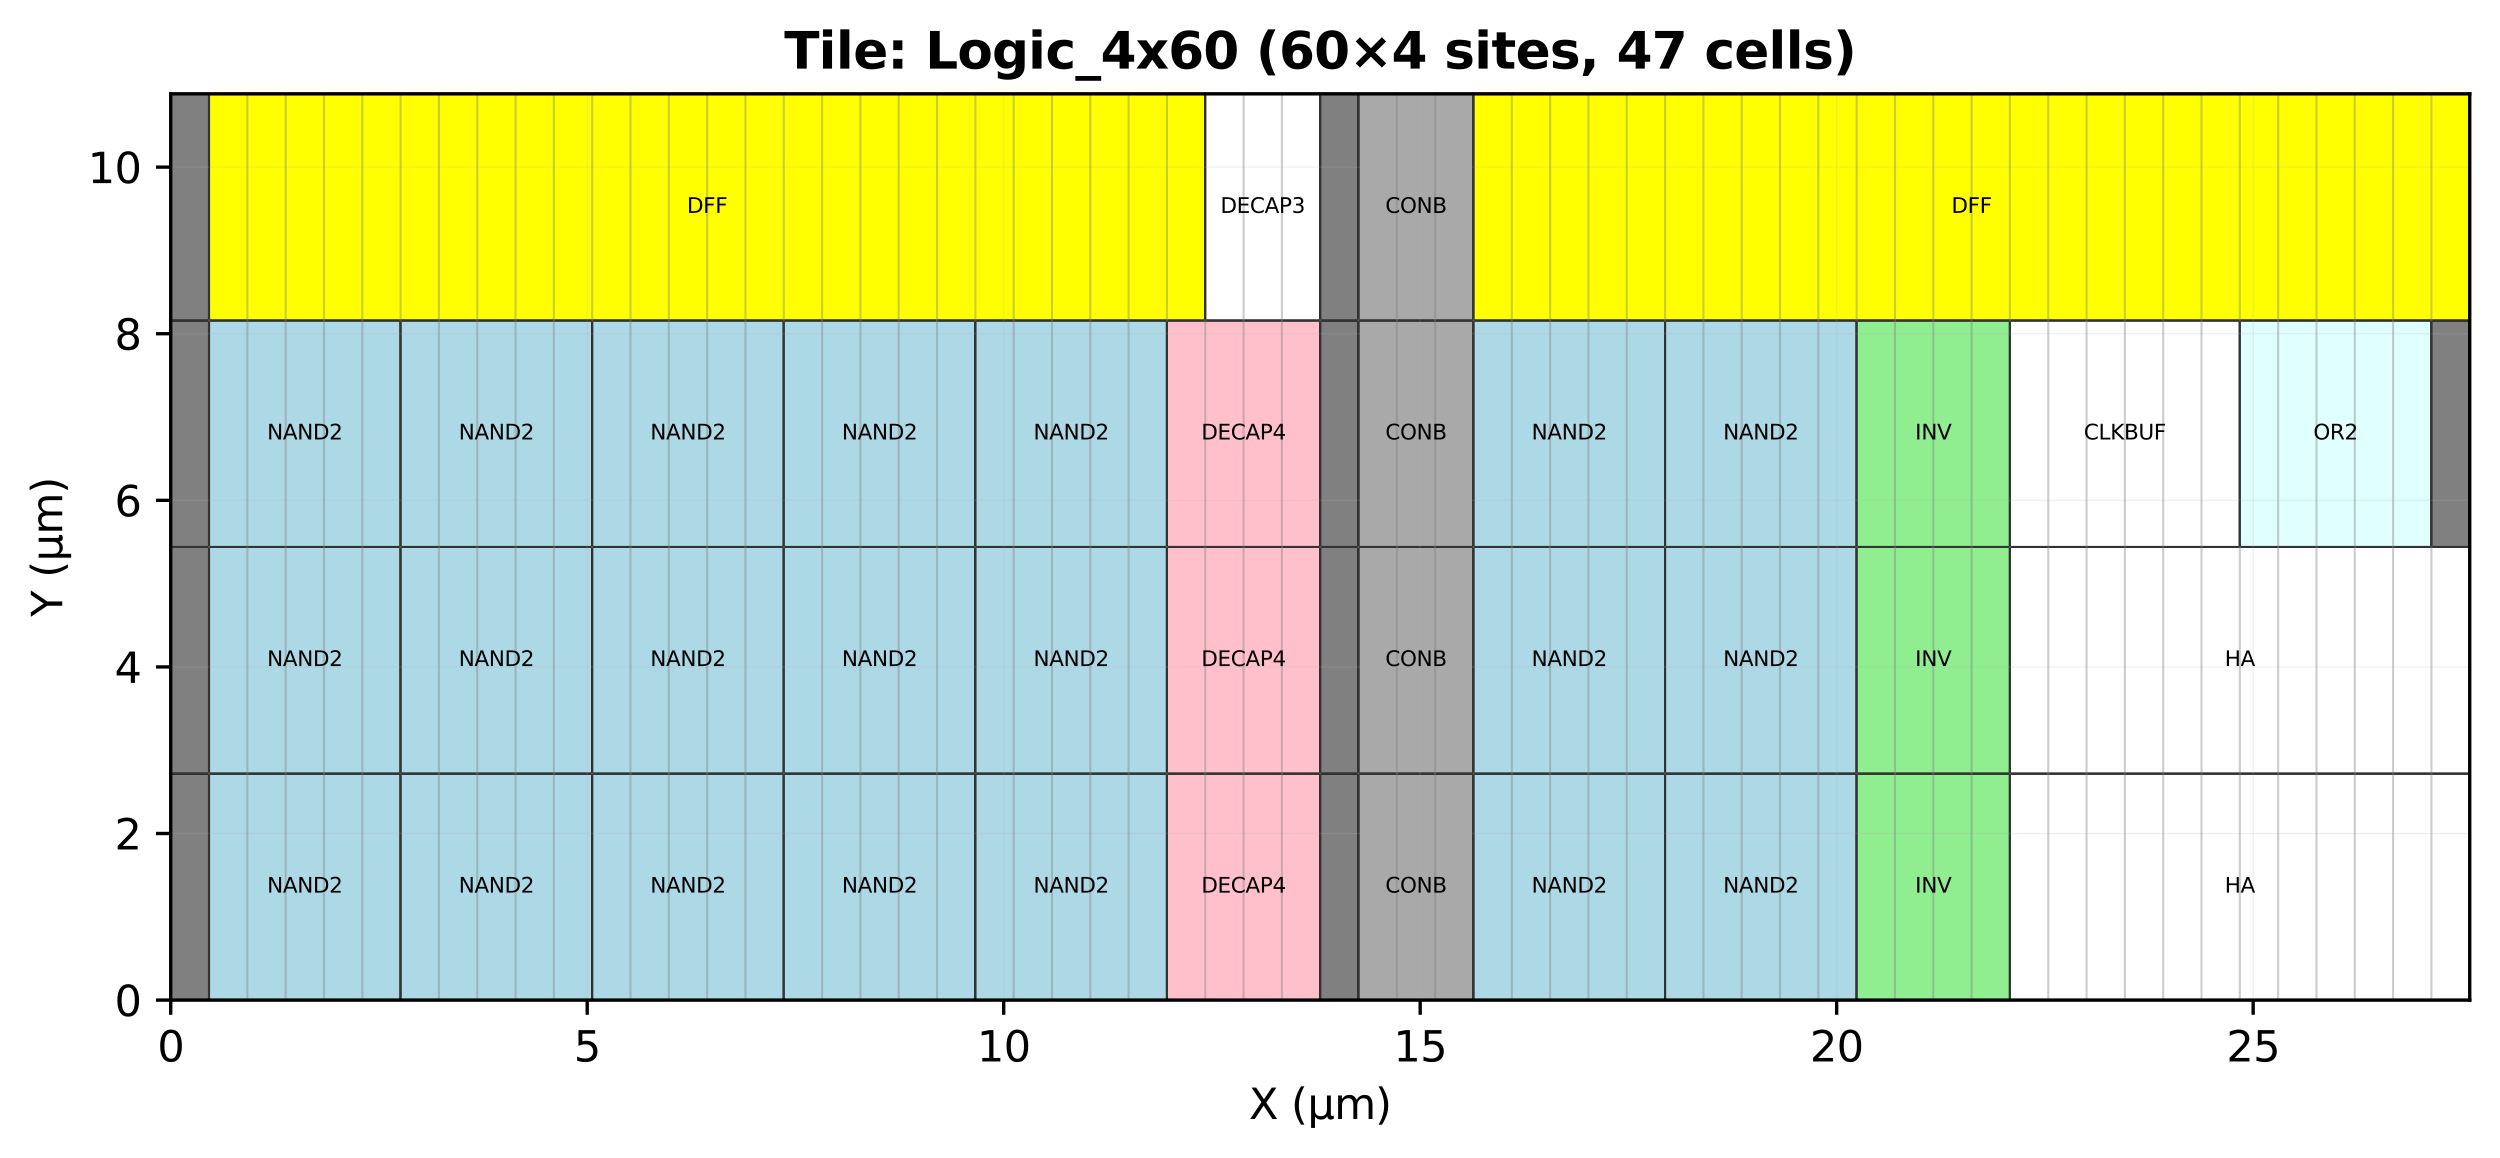 <?xml version="1.0" encoding="utf-8" standalone="no"?>
<!DOCTYPE svg PUBLIC "-//W3C//DTD SVG 1.1//EN"
  "http://www.w3.org/Graphics/SVG/1.1/DTD/svg11.dtd">
<svg xmlns:xlink="http://www.w3.org/1999/xlink" width="594.628pt" height="275.434pt" viewBox="0 0 594.628 275.434" xmlns="http://www.w3.org/2000/svg" version="1.1">
 <defs>
  <style type="text/css">*{stroke-linejoin: round; stroke-linecap: butt}</style>
 </defs>
 <g id="figure_1">
  <g id="patch_1">
   <path d="M 0 275.434 
L 594.628 275.434 
L 594.628 0 
L 0 0 
z
" style="fill: #ffffff"/>
  </g>
  <g id="axes_1">
   <g id="patch_2">
    <path d="M 40.603 237.878 
L 587.428 237.878 
L 587.428 22.318 
L 40.603 22.318 
z
" style="fill: #ffffff"/>
   </g>
   <g id="patch_3">
    <path d="M 40.603 237.878 
L 587.428 237.878 
L 587.428 22.318 
L 40.603 22.318 
z
" clip-path="url(#p5942c6d14e)" style="fill: #d3d3d3; opacity: 0.3; stroke: #000000; stroke-width: 2; stroke-linejoin: miter"/>
   </g>
   <g id="patch_4">
    <path d="M 40.603 237.878 
L 49.717 237.878 
L 49.717 183.988 
L 40.603 183.988 
z
" clip-path="url(#p5942c6d14e)" style="fill: #808080; stroke: #000000; stroke-width: 0.5; stroke-linejoin: miter"/>
   </g>
   <g id="patch_5">
    <path d="M 49.717 237.878 
L 95.286 237.878 
L 95.286 183.988 
L 49.717 183.988 
z
" clip-path="url(#p5942c6d14e)" style="fill: #add8e6; stroke: #000000; stroke-width: 0.5; stroke-linejoin: miter"/>
   </g>
   <g id="patch_6">
    <path d="M 95.286 237.878 
L 140.854 237.878 
L 140.854 183.988 
L 95.286 183.988 
z
" clip-path="url(#p5942c6d14e)" style="fill: #add8e6; stroke: #000000; stroke-width: 0.5; stroke-linejoin: miter"/>
   </g>
   <g id="patch_7">
    <path d="M 140.854 237.878 
L 186.423 237.878 
L 186.423 183.988 
L 140.854 183.988 
z
" clip-path="url(#p5942c6d14e)" style="fill: #add8e6; stroke: #000000; stroke-width: 0.5; stroke-linejoin: miter"/>
   </g>
   <g id="patch_8">
    <path d="M 186.423 237.878 
L 231.992 237.878 
L 231.992 183.988 
L 186.423 183.988 
z
" clip-path="url(#p5942c6d14e)" style="fill: #add8e6; stroke: #000000; stroke-width: 0.5; stroke-linejoin: miter"/>
   </g>
   <g id="patch_9">
    <path d="M 231.992 237.878 
L 277.561 237.878 
L 277.561 183.988 
L 231.992 183.988 
z
" clip-path="url(#p5942c6d14e)" style="fill: #add8e6; stroke: #000000; stroke-width: 0.5; stroke-linejoin: miter"/>
   </g>
   <g id="patch_10">
    <path d="M 277.561 237.878 
L 314.016 237.878 
L 314.016 183.988 
L 277.561 183.988 
z
" clip-path="url(#p5942c6d14e)" style="fill: #ffc0cb; stroke: #000000; stroke-width: 0.5; stroke-linejoin: miter"/>
   </g>
   <g id="patch_11">
    <path d="M 314.016 237.878 
L 323.129 237.878 
L 323.129 183.988 
L 314.016 183.988 
z
" clip-path="url(#p5942c6d14e)" style="fill: #808080; stroke: #000000; stroke-width: 0.5; stroke-linejoin: miter"/>
   </g>
   <g id="patch_12">
    <path d="M 323.129 237.878 
L 350.471 237.878 
L 350.471 183.988 
L 323.129 183.988 
z
" clip-path="url(#p5942c6d14e)" style="fill: #a9a9a9; stroke: #000000; stroke-width: 0.5; stroke-linejoin: miter"/>
   </g>
   <g id="patch_13">
    <path d="M 350.471 237.878 
L 396.039 237.878 
L 396.039 183.988 
L 350.471 183.988 
z
" clip-path="url(#p5942c6d14e)" style="fill: #add8e6; stroke: #000000; stroke-width: 0.5; stroke-linejoin: miter"/>
   </g>
   <g id="patch_14">
    <path d="M 396.039 237.878 
L 441.608 237.878 
L 441.608 183.988 
L 396.039 183.988 
z
" clip-path="url(#p5942c6d14e)" style="fill: #add8e6; stroke: #000000; stroke-width: 0.5; stroke-linejoin: miter"/>
   </g>
   <g id="patch_15">
    <path d="M 441.608 237.878 
L 478.063 237.878 
L 478.063 183.988 
L 441.608 183.988 
z
" clip-path="url(#p5942c6d14e)" style="fill: #90ee90; stroke: #000000; stroke-width: 0.5; stroke-linejoin: miter"/>
   </g>
   <g id="patch_16">
    <path d="M 478.063 237.878 
L 587.428 237.878 
L 587.428 183.988 
L 478.063 183.988 
z
" clip-path="url(#p5942c6d14e)" style="fill: #ffffff; stroke: #000000; stroke-width: 0.5; stroke-linejoin: miter"/>
   </g>
   <g id="patch_17">
    <path d="M 40.603 183.988 
L 49.717 183.988 
L 49.717 130.098 
L 40.603 130.098 
z
" clip-path="url(#p5942c6d14e)" style="fill: #808080; stroke: #000000; stroke-width: 0.5; stroke-linejoin: miter"/>
   </g>
   <g id="patch_18">
    <path d="M 49.717 183.988 
L 95.286 183.988 
L 95.286 130.098 
L 49.717 130.098 
z
" clip-path="url(#p5942c6d14e)" style="fill: #add8e6; stroke: #000000; stroke-width: 0.5; stroke-linejoin: miter"/>
   </g>
   <g id="patch_19">
    <path d="M 95.286 183.988 
L 140.854 183.988 
L 140.854 130.098 
L 95.286 130.098 
z
" clip-path="url(#p5942c6d14e)" style="fill: #add8e6; stroke: #000000; stroke-width: 0.5; stroke-linejoin: miter"/>
   </g>
   <g id="patch_20">
    <path d="M 140.854 183.988 
L 186.423 183.988 
L 186.423 130.098 
L 140.854 130.098 
z
" clip-path="url(#p5942c6d14e)" style="fill: #add8e6; stroke: #000000; stroke-width: 0.5; stroke-linejoin: miter"/>
   </g>
   <g id="patch_21">
    <path d="M 186.423 183.988 
L 231.992 183.988 
L 231.992 130.098 
L 186.423 130.098 
z
" clip-path="url(#p5942c6d14e)" style="fill: #add8e6; stroke: #000000; stroke-width: 0.5; stroke-linejoin: miter"/>
   </g>
   <g id="patch_22">
    <path d="M 231.992 183.988 
L 277.561 183.988 
L 277.561 130.098 
L 231.992 130.098 
z
" clip-path="url(#p5942c6d14e)" style="fill: #add8e6; stroke: #000000; stroke-width: 0.5; stroke-linejoin: miter"/>
   </g>
   <g id="patch_23">
    <path d="M 277.561 183.988 
L 314.016 183.988 
L 314.016 130.098 
L 277.561 130.098 
z
" clip-path="url(#p5942c6d14e)" style="fill: #ffc0cb; stroke: #000000; stroke-width: 0.5; stroke-linejoin: miter"/>
   </g>
   <g id="patch_24">
    <path d="M 314.016 183.988 
L 323.129 183.988 
L 323.129 130.098 
L 314.016 130.098 
z
" clip-path="url(#p5942c6d14e)" style="fill: #808080; stroke: #000000; stroke-width: 0.5; stroke-linejoin: miter"/>
   </g>
   <g id="patch_25">
    <path d="M 323.129 183.988 
L 350.471 183.988 
L 350.471 130.098 
L 323.129 130.098 
z
" clip-path="url(#p5942c6d14e)" style="fill: #a9a9a9; stroke: #000000; stroke-width: 0.5; stroke-linejoin: miter"/>
   </g>
   <g id="patch_26">
    <path d="M 350.471 183.988 
L 396.039 183.988 
L 396.039 130.098 
L 350.471 130.098 
z
" clip-path="url(#p5942c6d14e)" style="fill: #add8e6; stroke: #000000; stroke-width: 0.5; stroke-linejoin: miter"/>
   </g>
   <g id="patch_27">
    <path d="M 396.039 183.988 
L 441.608 183.988 
L 441.608 130.098 
L 396.039 130.098 
z
" clip-path="url(#p5942c6d14e)" style="fill: #add8e6; stroke: #000000; stroke-width: 0.5; stroke-linejoin: miter"/>
   </g>
   <g id="patch_28">
    <path d="M 441.608 183.988 
L 478.063 183.988 
L 478.063 130.098 
L 441.608 130.098 
z
" clip-path="url(#p5942c6d14e)" style="fill: #90ee90; stroke: #000000; stroke-width: 0.5; stroke-linejoin: miter"/>
   </g>
   <g id="patch_29">
    <path d="M 478.063 183.988 
L 587.428 183.988 
L 587.428 130.098 
L 478.063 130.098 
z
" clip-path="url(#p5942c6d14e)" style="fill: #ffffff; stroke: #000000; stroke-width: 0.5; stroke-linejoin: miter"/>
   </g>
   <g id="patch_30">
    <path d="M 40.603 130.098 
L 49.717 130.098 
L 49.717 76.208 
L 40.603 76.208 
z
" clip-path="url(#p5942c6d14e)" style="fill: #808080; stroke: #000000; stroke-width: 0.5; stroke-linejoin: miter"/>
   </g>
   <g id="patch_31">
    <path d="M 49.717 130.098 
L 95.286 130.098 
L 95.286 76.208 
L 49.717 76.208 
z
" clip-path="url(#p5942c6d14e)" style="fill: #add8e6; stroke: #000000; stroke-width: 0.5; stroke-linejoin: miter"/>
   </g>
   <g id="patch_32">
    <path d="M 95.286 130.098 
L 140.854 130.098 
L 140.854 76.208 
L 95.286 76.208 
z
" clip-path="url(#p5942c6d14e)" style="fill: #add8e6; stroke: #000000; stroke-width: 0.5; stroke-linejoin: miter"/>
   </g>
   <g id="patch_33">
    <path d="M 140.854 130.098 
L 186.423 130.098 
L 186.423 76.208 
L 140.854 76.208 
z
" clip-path="url(#p5942c6d14e)" style="fill: #add8e6; stroke: #000000; stroke-width: 0.5; stroke-linejoin: miter"/>
   </g>
   <g id="patch_34">
    <path d="M 186.423 130.098 
L 231.992 130.098 
L 231.992 76.208 
L 186.423 76.208 
z
" clip-path="url(#p5942c6d14e)" style="fill: #add8e6; stroke: #000000; stroke-width: 0.5; stroke-linejoin: miter"/>
   </g>
   <g id="patch_35">
    <path d="M 231.992 130.098 
L 277.561 130.098 
L 277.561 76.208 
L 231.992 76.208 
z
" clip-path="url(#p5942c6d14e)" style="fill: #add8e6; stroke: #000000; stroke-width: 0.5; stroke-linejoin: miter"/>
   </g>
   <g id="patch_36">
    <path d="M 277.561 130.098 
L 314.016 130.098 
L 314.016 76.208 
L 277.561 76.208 
z
" clip-path="url(#p5942c6d14e)" style="fill: #ffc0cb; stroke: #000000; stroke-width: 0.5; stroke-linejoin: miter"/>
   </g>
   <g id="patch_37">
    <path d="M 314.016 130.098 
L 323.129 130.098 
L 323.129 76.208 
L 314.016 76.208 
z
" clip-path="url(#p5942c6d14e)" style="fill: #808080; stroke: #000000; stroke-width: 0.5; stroke-linejoin: miter"/>
   </g>
   <g id="patch_38">
    <path d="M 323.129 130.098 
L 350.471 130.098 
L 350.471 76.208 
L 323.129 76.208 
z
" clip-path="url(#p5942c6d14e)" style="fill: #a9a9a9; stroke: #000000; stroke-width: 0.5; stroke-linejoin: miter"/>
   </g>
   <g id="patch_39">
    <path d="M 350.471 130.098 
L 396.039 130.098 
L 396.039 76.208 
L 350.471 76.208 
z
" clip-path="url(#p5942c6d14e)" style="fill: #add8e6; stroke: #000000; stroke-width: 0.5; stroke-linejoin: miter"/>
   </g>
   <g id="patch_40">
    <path d="M 396.039 130.098 
L 441.608 130.098 
L 441.608 76.208 
L 396.039 76.208 
z
" clip-path="url(#p5942c6d14e)" style="fill: #add8e6; stroke: #000000; stroke-width: 0.5; stroke-linejoin: miter"/>
   </g>
   <g id="patch_41">
    <path d="M 441.608 130.098 
L 478.063 130.098 
L 478.063 76.208 
L 441.608 76.208 
z
" clip-path="url(#p5942c6d14e)" style="fill: #90ee90; stroke: #000000; stroke-width: 0.5; stroke-linejoin: miter"/>
   </g>
   <g id="patch_42">
    <path d="M 478.063 130.098 
L 532.746 130.098 
L 532.746 76.208 
L 478.063 76.208 
z
" clip-path="url(#p5942c6d14e)" style="fill: #ffffff; stroke: #000000; stroke-width: 0.5; stroke-linejoin: miter"/>
   </g>
   <g id="patch_43">
    <path d="M 532.746 130.098 
L 578.314 130.098 
L 578.314 76.208 
L 532.746 76.208 
z
" clip-path="url(#p5942c6d14e)" style="fill: #e0ffff; stroke: #000000; stroke-width: 0.5; stroke-linejoin: miter"/>
   </g>
   <g id="patch_44">
    <path d="M 578.314 130.098 
L 587.428 130.098 
L 587.428 76.208 
L 578.314 76.208 
z
" clip-path="url(#p5942c6d14e)" style="fill: #808080; stroke: #000000; stroke-width: 0.5; stroke-linejoin: miter"/>
   </g>
   <g id="patch_45">
    <path d="M 40.603 76.208 
L 49.717 76.208 
L 49.717 22.318 
L 40.603 22.318 
z
" clip-path="url(#p5942c6d14e)" style="fill: #808080; stroke: #000000; stroke-width: 0.5; stroke-linejoin: miter"/>
   </g>
   <g id="patch_46">
    <path d="M 49.717 76.208 
L 286.674 76.208 
L 286.674 22.318 
L 49.717 22.318 
z
" clip-path="url(#p5942c6d14e)" style="fill: #ffff00; stroke: #000000; stroke-width: 0.5; stroke-linejoin: miter"/>
   </g>
   <g id="patch_47">
    <path d="M 286.674 76.208 
L 314.016 76.208 
L 314.016 22.318 
L 286.674 22.318 
z
" clip-path="url(#p5942c6d14e)" style="fill: #ffffff; stroke: #000000; stroke-width: 0.5; stroke-linejoin: miter"/>
   </g>
   <g id="patch_48">
    <path d="M 314.016 76.208 
L 323.129 76.208 
L 323.129 22.318 
L 314.016 22.318 
z
" clip-path="url(#p5942c6d14e)" style="fill: #808080; stroke: #000000; stroke-width: 0.5; stroke-linejoin: miter"/>
   </g>
   <g id="patch_49">
    <path d="M 323.129 76.208 
L 350.471 76.208 
L 350.471 22.318 
L 323.129 22.318 
z
" clip-path="url(#p5942c6d14e)" style="fill: #a9a9a9; stroke: #000000; stroke-width: 0.5; stroke-linejoin: miter"/>
   </g>
   <g id="patch_50">
    <path d="M 350.471 76.208 
L 587.428 76.208 
L 587.428 22.318 
L 350.471 22.318 
z
" clip-path="url(#p5942c6d14e)" style="fill: #ffff00; stroke: #000000; stroke-width: 0.5; stroke-linejoin: miter"/>
   </g>
   <g id="matplotlib.axis_1">
    <g id="xtick_1">
     <g id="line2d_1">
      <path d="M 40.603 237.878 
L 40.603 22.318 
" clip-path="url(#p5942c6d14e)" style="fill: none; stroke: #b0b0b0; stroke-opacity: 0.2; stroke-width: 0.3; stroke-linecap: square"/>
     </g>
     <g id="line2d_2">
      <defs>
       <path id="me85e5c8c37" d="M 0 0 
L 0 3.5 
" style="stroke: #000000; stroke-width: 0.8"/>
      </defs>
      <g>
       <use xlink:href="#me85e5c8c37" x="40.603" y="237.878" style="stroke: #000000; stroke-width: 0.8"/>
      </g>
     </g>
     <g id="text_1">
      <!-- 0 -->
      <g transform="translate(37.422 252.477) scale(0.1 -0.1)">
       <defs>
        <path id="DejaVuSans-30" d="M 2034 4250 
Q 1547 4250 1301 3770 
Q 1056 3291 1056 2328 
Q 1056 1369 1301 889 
Q 1547 409 2034 409 
Q 2525 409 2770 889 
Q 3016 1369 3016 2328 
Q 3016 3291 2770 3770 
Q 2525 4250 2034 4250 
z
M 2034 4750 
Q 2819 4750 3233 4129 
Q 3647 3509 3647 2328 
Q 3647 1150 3233 529 
Q 2819 -91 2034 -91 
Q 1250 -91 836 529 
Q 422 1150 422 2328 
Q 422 3509 836 4129 
Q 1250 4750 2034 4750 
z
" transform="scale(0.016)"/>
       </defs>
       <use xlink:href="#DejaVuSans-30"/>
      </g>
     </g>
    </g>
    <g id="xtick_2">
     <g id="line2d_3">
      <path d="M 139.666 237.878 
L 139.666 22.318 
" clip-path="url(#p5942c6d14e)" style="fill: none; stroke: #b0b0b0; stroke-opacity: 0.2; stroke-width: 0.3; stroke-linecap: square"/>
     </g>
     <g id="line2d_4">
      <g>
       <use xlink:href="#me85e5c8c37" x="139.666" y="237.878" style="stroke: #000000; stroke-width: 0.8"/>
      </g>
     </g>
     <g id="text_2">
      <!-- 5 -->
      <g transform="translate(136.484 252.477) scale(0.1 -0.1)">
       <defs>
        <path id="DejaVuSans-35" d="M 691 4666 
L 3169 4666 
L 3169 4134 
L 1269 4134 
L 1269 2991 
Q 1406 3038 1543 3061 
Q 1681 3084 1819 3084 
Q 2600 3084 3056 2656 
Q 3513 2228 3513 1497 
Q 3513 744 3044 326 
Q 2575 -91 1722 -91 
Q 1428 -91 1123 -41 
Q 819 9 494 109 
L 494 744 
Q 775 591 1075 516 
Q 1375 441 1709 441 
Q 2250 441 2565 725 
Q 2881 1009 2881 1497 
Q 2881 1984 2565 2268 
Q 2250 2553 1709 2553 
Q 1456 2553 1204 2497 
Q 953 2441 691 2322 
L 691 4666 
z
" transform="scale(0.016)"/>
       </defs>
       <use xlink:href="#DejaVuSans-35"/>
      </g>
     </g>
    </g>
    <g id="xtick_3">
     <g id="line2d_5">
      <path d="M 238.728 237.878 
L 238.728 22.318 
" clip-path="url(#p5942c6d14e)" style="fill: none; stroke: #b0b0b0; stroke-opacity: 0.2; stroke-width: 0.3; stroke-linecap: square"/>
     </g>
     <g id="line2d_6">
      <g>
       <use xlink:href="#me85e5c8c37" x="238.728" y="237.878" style="stroke: #000000; stroke-width: 0.8"/>
      </g>
     </g>
     <g id="text_3">
      <!-- 10 -->
      <g transform="translate(232.366 252.477) scale(0.1 -0.1)">
       <defs>
        <path id="DejaVuSans-31" d="M 794 531 
L 1825 531 
L 1825 4091 
L 703 3866 
L 703 4441 
L 1819 4666 
L 2450 4666 
L 2450 531 
L 3481 531 
L 3481 0 
L 794 0 
L 794 531 
z
" transform="scale(0.016)"/>
       </defs>
       <use xlink:href="#DejaVuSans-31"/>
       <use xlink:href="#DejaVuSans-30" x="63.623"/>
      </g>
     </g>
    </g>
    <g id="xtick_4">
     <g id="line2d_7">
      <path d="M 337.791 237.878 
L 337.791 22.318 
" clip-path="url(#p5942c6d14e)" style="fill: none; stroke: #b0b0b0; stroke-opacity: 0.2; stroke-width: 0.3; stroke-linecap: square"/>
     </g>
     <g id="line2d_8">
      <g>
       <use xlink:href="#me85e5c8c37" x="337.791" y="237.878" style="stroke: #000000; stroke-width: 0.8"/>
      </g>
     </g>
     <g id="text_4">
      <!-- 15 -->
      <g transform="translate(331.428 252.477) scale(0.1 -0.1)">
       <use xlink:href="#DejaVuSans-31"/>
       <use xlink:href="#DejaVuSans-35" x="63.623"/>
      </g>
     </g>
    </g>
    <g id="xtick_5">
     <g id="line2d_9">
      <path d="M 436.853 237.878 
L 436.853 22.318 
" clip-path="url(#p5942c6d14e)" style="fill: none; stroke: #b0b0b0; stroke-opacity: 0.2; stroke-width: 0.3; stroke-linecap: square"/>
     </g>
     <g id="line2d_10">
      <g>
       <use xlink:href="#me85e5c8c37" x="436.853" y="237.878" style="stroke: #000000; stroke-width: 0.8"/>
      </g>
     </g>
     <g id="text_5">
      <!-- 20 -->
      <g transform="translate(430.491 252.477) scale(0.1 -0.1)">
       <defs>
        <path id="DejaVuSans-32" d="M 1228 531 
L 3431 531 
L 3431 0 
L 469 0 
L 469 531 
Q 828 903 1448 1529 
Q 2069 2156 2228 2338 
Q 2531 2678 2651 2914 
Q 2772 3150 2772 3378 
Q 2772 3750 2511 3984 
Q 2250 4219 1831 4219 
Q 1534 4219 1204 4116 
Q 875 4013 500 3803 
L 500 4441 
Q 881 4594 1212 4672 
Q 1544 4750 1819 4750 
Q 2544 4750 2975 4387 
Q 3406 4025 3406 3419 
Q 3406 3131 3298 2873 
Q 3191 2616 2906 2266 
Q 2828 2175 2409 1742 
Q 1991 1309 1228 531 
z
" transform="scale(0.016)"/>
       </defs>
       <use xlink:href="#DejaVuSans-32"/>
       <use xlink:href="#DejaVuSans-30" x="63.623"/>
      </g>
     </g>
    </g>
    <g id="xtick_6">
     <g id="line2d_11">
      <path d="M 535.916 237.878 
L 535.916 22.318 
" clip-path="url(#p5942c6d14e)" style="fill: none; stroke: #b0b0b0; stroke-opacity: 0.2; stroke-width: 0.3; stroke-linecap: square"/>
     </g>
     <g id="line2d_12">
      <g>
       <use xlink:href="#me85e5c8c37" x="535.916" y="237.878" style="stroke: #000000; stroke-width: 0.8"/>
      </g>
     </g>
     <g id="text_6">
      <!-- 25 -->
      <g transform="translate(529.553 252.477) scale(0.1 -0.1)">
       <use xlink:href="#DejaVuSans-32"/>
       <use xlink:href="#DejaVuSans-35" x="63.623"/>
      </g>
     </g>
    </g>
    <g id="text_7">
     <!-- X (μm) -->
     <g transform="translate(297.048 266.155) scale(0.1 -0.1)">
      <defs>
       <path id="DejaVuSans-58" d="M 403 4666 
L 1081 4666 
L 2241 2931 
L 3406 4666 
L 4084 4666 
L 2584 2425 
L 4184 0 
L 3506 0 
L 2194 1984 
L 872 0 
L 191 0 
L 1856 2491 
L 403 4666 
z
" transform="scale(0.016)"/>
       <path id="DejaVuSans-20" transform="scale(0.016)"/>
       <path id="DejaVuSans-28" d="M 1984 4856 
Q 1566 4138 1362 3434 
Q 1159 2731 1159 2009 
Q 1159 1288 1364 580 
Q 1569 -128 1984 -844 
L 1484 -844 
Q 1016 -109 783 600 
Q 550 1309 550 2009 
Q 550 2706 781 3412 
Q 1013 4119 1484 4856 
L 1984 4856 
z
" transform="scale(0.016)"/>
       <path id="DejaVuSans-3bc" d="M 544 -1331 
L 544 3500 
L 1119 3500 
L 1119 1325 
Q 1119 872 1334 640 
Q 1550 409 1972 409 
Q 2434 409 2667 671 
Q 2900 934 2900 1459 
L 2900 3500 
L 3475 3500 
L 3475 806 
Q 3475 619 3529 530 
Q 3584 441 3700 441 
Q 3728 441 3778 458 
Q 3828 475 3916 513 
L 3916 50 
Q 3788 -22 3673 -56 
Q 3559 -91 3450 -91 
Q 3234 -91 3106 31 
Q 2978 153 2931 403 
Q 2775 156 2548 32 
Q 2322 -91 2016 -91 
Q 1697 -91 1473 31 
Q 1250 153 1119 397 
L 1119 -1331 
L 544 -1331 
z
" transform="scale(0.016)"/>
       <path id="DejaVuSans-6d" d="M 3328 2828 
Q 3544 3216 3844 3400 
Q 4144 3584 4550 3584 
Q 5097 3584 5394 3201 
Q 5691 2819 5691 2113 
L 5691 0 
L 5113 0 
L 5113 2094 
Q 5113 2597 4934 2840 
Q 4756 3084 4391 3084 
Q 3944 3084 3684 2787 
Q 3425 2491 3425 1978 
L 3425 0 
L 2847 0 
L 2847 2094 
Q 2847 2600 2669 2842 
Q 2491 3084 2119 3084 
Q 1678 3084 1418 2786 
Q 1159 2488 1159 1978 
L 1159 0 
L 581 0 
L 581 3500 
L 1159 3500 
L 1159 2956 
Q 1356 3278 1631 3431 
Q 1906 3584 2284 3584 
Q 2666 3584 2933 3390 
Q 3200 3197 3328 2828 
z
" transform="scale(0.016)"/>
       <path id="DejaVuSans-29" d="M 513 4856 
L 1013 4856 
Q 1481 4119 1714 3412 
Q 1947 2706 1947 2009 
Q 1947 1309 1714 600 
Q 1481 -109 1013 -844 
L 513 -844 
Q 928 -128 1133 580 
Q 1338 1288 1338 2009 
Q 1338 2731 1133 3434 
Q 928 4138 513 4856 
z
" transform="scale(0.016)"/>
      </defs>
      <use xlink:href="#DejaVuSans-58"/>
      <use xlink:href="#DejaVuSans-20" x="68.506"/>
      <use xlink:href="#DejaVuSans-28" x="100.293"/>
      <use xlink:href="#DejaVuSans-3bc" x="139.307"/>
      <use xlink:href="#DejaVuSans-6d" x="202.93"/>
      <use xlink:href="#DejaVuSans-29" x="300.342"/>
     </g>
    </g>
   </g>
   <g id="matplotlib.axis_2">
    <g id="ytick_1">
     <g id="line2d_13">
      <path d="M 40.603 237.878 
L 587.428 237.878 
" clip-path="url(#p5942c6d14e)" style="fill: none; stroke: #b0b0b0; stroke-opacity: 0.2; stroke-width: 0.3; stroke-linecap: square"/>
     </g>
     <g id="line2d_14">
      <defs>
       <path id="m758fc0296a" d="M 0 0 
L -3.5 0 
" style="stroke: #000000; stroke-width: 0.8"/>
      </defs>
      <g>
       <use xlink:href="#m758fc0296a" x="40.603" y="237.878" style="stroke: #000000; stroke-width: 0.8"/>
      </g>
     </g>
     <g id="text_8">
      <!-- 0 -->
      <g transform="translate(27.241 241.677) scale(0.1 -0.1)">
       <use xlink:href="#DejaVuSans-30"/>
      </g>
     </g>
    </g>
    <g id="ytick_2">
     <g id="line2d_15">
      <path d="M 40.603 198.253 
L 587.428 198.253 
" clip-path="url(#p5942c6d14e)" style="fill: none; stroke: #b0b0b0; stroke-opacity: 0.2; stroke-width: 0.3; stroke-linecap: square"/>
     </g>
     <g id="line2d_16">
      <g>
       <use xlink:href="#m758fc0296a" x="40.603" y="198.253" style="stroke: #000000; stroke-width: 0.8"/>
      </g>
     </g>
     <g id="text_9">
      <!-- 2 -->
      <g transform="translate(27.241 202.052) scale(0.1 -0.1)">
       <use xlink:href="#DejaVuSans-32"/>
      </g>
     </g>
    </g>
    <g id="ytick_3">
     <g id="line2d_17">
      <path d="M 40.603 158.628 
L 587.428 158.628 
" clip-path="url(#p5942c6d14e)" style="fill: none; stroke: #b0b0b0; stroke-opacity: 0.2; stroke-width: 0.3; stroke-linecap: square"/>
     </g>
     <g id="line2d_18">
      <g>
       <use xlink:href="#m758fc0296a" x="40.603" y="158.628" style="stroke: #000000; stroke-width: 0.8"/>
      </g>
     </g>
     <g id="text_10">
      <!-- 4 -->
      <g transform="translate(27.241 162.427) scale(0.1 -0.1)">
       <defs>
        <path id="DejaVuSans-34" d="M 2419 4116 
L 825 1625 
L 2419 1625 
L 2419 4116 
z
M 2253 4666 
L 3047 4666 
L 3047 1625 
L 3713 1625 
L 3713 1100 
L 3047 1100 
L 3047 0 
L 2419 0 
L 2419 1100 
L 313 1100 
L 313 1709 
L 2253 4666 
z
" transform="scale(0.016)"/>
       </defs>
       <use xlink:href="#DejaVuSans-34"/>
      </g>
     </g>
    </g>
    <g id="ytick_4">
     <g id="line2d_19">
      <path d="M 40.603 119.003 
L 587.428 119.003 
" clip-path="url(#p5942c6d14e)" style="fill: none; stroke: #b0b0b0; stroke-opacity: 0.2; stroke-width: 0.3; stroke-linecap: square"/>
     </g>
     <g id="line2d_20">
      <g>
       <use xlink:href="#m758fc0296a" x="40.603" y="119.003" style="stroke: #000000; stroke-width: 0.8"/>
      </g>
     </g>
     <g id="text_11">
      <!-- 6 -->
      <g transform="translate(27.241 122.802) scale(0.1 -0.1)">
       <defs>
        <path id="DejaVuSans-36" d="M 2113 2584 
Q 1688 2584 1439 2293 
Q 1191 2003 1191 1497 
Q 1191 994 1439 701 
Q 1688 409 2113 409 
Q 2538 409 2786 701 
Q 3034 994 3034 1497 
Q 3034 2003 2786 2293 
Q 2538 2584 2113 2584 
z
M 3366 4563 
L 3366 3988 
Q 3128 4100 2886 4159 
Q 2644 4219 2406 4219 
Q 1781 4219 1451 3797 
Q 1122 3375 1075 2522 
Q 1259 2794 1537 2939 
Q 1816 3084 2150 3084 
Q 2853 3084 3261 2657 
Q 3669 2231 3669 1497 
Q 3669 778 3244 343 
Q 2819 -91 2113 -91 
Q 1303 -91 875 529 
Q 447 1150 447 2328 
Q 447 3434 972 4092 
Q 1497 4750 2381 4750 
Q 2619 4750 2861 4703 
Q 3103 4656 3366 4563 
z
" transform="scale(0.016)"/>
       </defs>
       <use xlink:href="#DejaVuSans-36"/>
      </g>
     </g>
    </g>
    <g id="ytick_5">
     <g id="line2d_21">
      <path d="M 40.603 79.378 
L 587.428 79.378 
" clip-path="url(#p5942c6d14e)" style="fill: none; stroke: #b0b0b0; stroke-opacity: 0.2; stroke-width: 0.3; stroke-linecap: square"/>
     </g>
     <g id="line2d_22">
      <g>
       <use xlink:href="#m758fc0296a" x="40.603" y="79.378" style="stroke: #000000; stroke-width: 0.8"/>
      </g>
     </g>
     <g id="text_12">
      <!-- 8 -->
      <g transform="translate(27.241 83.177) scale(0.1 -0.1)">
       <defs>
        <path id="DejaVuSans-38" d="M 2034 2216 
Q 1584 2216 1326 1975 
Q 1069 1734 1069 1313 
Q 1069 891 1326 650 
Q 1584 409 2034 409 
Q 2484 409 2743 651 
Q 3003 894 3003 1313 
Q 3003 1734 2745 1975 
Q 2488 2216 2034 2216 
z
M 1403 2484 
Q 997 2584 770 2862 
Q 544 3141 544 3541 
Q 544 4100 942 4425 
Q 1341 4750 2034 4750 
Q 2731 4750 3128 4425 
Q 3525 4100 3525 3541 
Q 3525 3141 3298 2862 
Q 3072 2584 2669 2484 
Q 3125 2378 3379 2068 
Q 3634 1759 3634 1313 
Q 3634 634 3220 271 
Q 2806 -91 2034 -91 
Q 1263 -91 848 271 
Q 434 634 434 1313 
Q 434 1759 690 2068 
Q 947 2378 1403 2484 
z
M 1172 3481 
Q 1172 3119 1398 2916 
Q 1625 2713 2034 2713 
Q 2441 2713 2670 2916 
Q 2900 3119 2900 3481 
Q 2900 3844 2670 4047 
Q 2441 4250 2034 4250 
Q 1625 4250 1398 4047 
Q 1172 3844 1172 3481 
z
" transform="scale(0.016)"/>
       </defs>
       <use xlink:href="#DejaVuSans-38"/>
      </g>
     </g>
    </g>
    <g id="ytick_6">
     <g id="line2d_23">
      <path d="M 40.603 39.753 
L 587.428 39.753 
" clip-path="url(#p5942c6d14e)" style="fill: none; stroke: #b0b0b0; stroke-opacity: 0.2; stroke-width: 0.3; stroke-linecap: square"/>
     </g>
     <g id="line2d_24">
      <g>
       <use xlink:href="#m758fc0296a" x="40.603" y="39.753" style="stroke: #000000; stroke-width: 0.8"/>
      </g>
     </g>
     <g id="text_13">
      <!-- 10 -->
      <g transform="translate(20.878 43.552) scale(0.1 -0.1)">
       <use xlink:href="#DejaVuSans-31"/>
       <use xlink:href="#DejaVuSans-30" x="63.623"/>
      </g>
     </g>
    </g>
    <g id="text_14">
     <!-- Y (μm) -->
     <g transform="translate(14.798 146.694) rotate(-90) scale(0.1 -0.1)">
      <defs>
       <path id="DejaVuSans-59" d="M -13 4666 
L 666 4666 
L 1959 2747 
L 3244 4666 
L 3922 4666 
L 2272 2222 
L 2272 0 
L 1638 0 
L 1638 2222 
L -13 4666 
z
" transform="scale(0.016)"/>
      </defs>
      <use xlink:href="#DejaVuSans-59"/>
      <use xlink:href="#DejaVuSans-20" x="61.084"/>
      <use xlink:href="#DejaVuSans-28" x="92.871"/>
      <use xlink:href="#DejaVuSans-3bc" x="131.885"/>
      <use xlink:href="#DejaVuSans-6d" x="195.508"/>
      <use xlink:href="#DejaVuSans-29" x="292.92"/>
     </g>
    </g>
   </g>
   <g id="line2d_25">
    <path d="M 40.603 237.878 
L 587.428 237.878 
" clip-path="url(#p5942c6d14e)" style="fill: none; stroke: #808080; stroke-opacity: 0.4; stroke-width: 0.5; stroke-linecap: square"/>
   </g>
   <g id="line2d_26">
    <path d="M 40.603 183.988 
L 587.428 183.988 
" clip-path="url(#p5942c6d14e)" style="fill: none; stroke: #808080; stroke-opacity: 0.4; stroke-width: 0.5; stroke-linecap: square"/>
   </g>
   <g id="line2d_27">
    <path d="M 40.603 130.098 
L 587.428 130.098 
" clip-path="url(#p5942c6d14e)" style="fill: none; stroke: #808080; stroke-opacity: 0.4; stroke-width: 0.5; stroke-linecap: square"/>
   </g>
   <g id="line2d_28">
    <path d="M 40.603 76.208 
L 587.428 76.208 
" clip-path="url(#p5942c6d14e)" style="fill: none; stroke: #808080; stroke-opacity: 0.4; stroke-width: 0.5; stroke-linecap: square"/>
   </g>
   <g id="line2d_29">
    <path d="M 40.603 22.318 
L 587.428 22.318 
" clip-path="url(#p5942c6d14e)" style="fill: none; stroke: #808080; stroke-opacity: 0.4; stroke-width: 0.5; stroke-linecap: square"/>
   </g>
   <g id="line2d_30">
    <path d="M 40.603 237.878 
L 40.603 22.318 
" clip-path="url(#p5942c6d14e)" style="fill: none; stroke: #808080; stroke-opacity: 0.4; stroke-width: 0.5; stroke-linecap: square"/>
   </g>
   <g id="line2d_31">
    <path d="M 49.717 237.878 
L 49.717 22.318 
" clip-path="url(#p5942c6d14e)" style="fill: none; stroke: #808080; stroke-opacity: 0.4; stroke-width: 0.5; stroke-linecap: square"/>
   </g>
   <g id="line2d_32">
    <path d="M 58.831 237.878 
L 58.831 22.318 
" clip-path="url(#p5942c6d14e)" style="fill: none; stroke: #808080; stroke-opacity: 0.4; stroke-width: 0.5; stroke-linecap: square"/>
   </g>
   <g id="line2d_33">
    <path d="M 67.944 237.878 
L 67.944 22.318 
" clip-path="url(#p5942c6d14e)" style="fill: none; stroke: #808080; stroke-opacity: 0.4; stroke-width: 0.5; stroke-linecap: square"/>
   </g>
   <g id="line2d_34">
    <path d="M 77.058 237.878 
L 77.058 22.318 
" clip-path="url(#p5942c6d14e)" style="fill: none; stroke: #808080; stroke-opacity: 0.4; stroke-width: 0.5; stroke-linecap: square"/>
   </g>
   <g id="line2d_35">
    <path d="M 86.172 237.878 
L 86.172 22.318 
" clip-path="url(#p5942c6d14e)" style="fill: none; stroke: #808080; stroke-opacity: 0.4; stroke-width: 0.5; stroke-linecap: square"/>
   </g>
   <g id="line2d_36">
    <path d="M 95.286 237.878 
L 95.286 22.318 
" clip-path="url(#p5942c6d14e)" style="fill: none; stroke: #808080; stroke-opacity: 0.4; stroke-width: 0.5; stroke-linecap: square"/>
   </g>
   <g id="line2d_37">
    <path d="M 104.399 237.878 
L 104.399 22.318 
" clip-path="url(#p5942c6d14e)" style="fill: none; stroke: #808080; stroke-opacity: 0.4; stroke-width: 0.5; stroke-linecap: square"/>
   </g>
   <g id="line2d_38">
    <path d="M 113.513 237.878 
L 113.513 22.318 
" clip-path="url(#p5942c6d14e)" style="fill: none; stroke: #808080; stroke-opacity: 0.4; stroke-width: 0.5; stroke-linecap: square"/>
   </g>
   <g id="line2d_39">
    <path d="M 122.627 237.878 
L 122.627 22.318 
" clip-path="url(#p5942c6d14e)" style="fill: none; stroke: #808080; stroke-opacity: 0.4; stroke-width: 0.5; stroke-linecap: square"/>
   </g>
   <g id="line2d_40">
    <path d="M 131.741 237.878 
L 131.741 22.318 
" clip-path="url(#p5942c6d14e)" style="fill: none; stroke: #808080; stroke-opacity: 0.4; stroke-width: 0.5; stroke-linecap: square"/>
   </g>
   <g id="line2d_41">
    <path d="M 140.854 237.878 
L 140.854 22.318 
" clip-path="url(#p5942c6d14e)" style="fill: none; stroke: #808080; stroke-opacity: 0.4; stroke-width: 0.5; stroke-linecap: square"/>
   </g>
   <g id="line2d_42">
    <path d="M 149.968 237.878 
L 149.968 22.318 
" clip-path="url(#p5942c6d14e)" style="fill: none; stroke: #808080; stroke-opacity: 0.4; stroke-width: 0.5; stroke-linecap: square"/>
   </g>
   <g id="line2d_43">
    <path d="M 159.082 237.878 
L 159.082 22.318 
" clip-path="url(#p5942c6d14e)" style="fill: none; stroke: #808080; stroke-opacity: 0.4; stroke-width: 0.5; stroke-linecap: square"/>
   </g>
   <g id="line2d_44">
    <path d="M 168.196 237.878 
L 168.196 22.318 
" clip-path="url(#p5942c6d14e)" style="fill: none; stroke: #808080; stroke-opacity: 0.4; stroke-width: 0.5; stroke-linecap: square"/>
   </g>
   <g id="line2d_45">
    <path d="M 177.309 237.878 
L 177.309 22.318 
" clip-path="url(#p5942c6d14e)" style="fill: none; stroke: #808080; stroke-opacity: 0.4; stroke-width: 0.5; stroke-linecap: square"/>
   </g>
   <g id="line2d_46">
    <path d="M 186.423 237.878 
L 186.423 22.318 
" clip-path="url(#p5942c6d14e)" style="fill: none; stroke: #808080; stroke-opacity: 0.4; stroke-width: 0.5; stroke-linecap: square"/>
   </g>
   <g id="line2d_47">
    <path d="M 195.537 237.878 
L 195.537 22.318 
" clip-path="url(#p5942c6d14e)" style="fill: none; stroke: #808080; stroke-opacity: 0.4; stroke-width: 0.5; stroke-linecap: square"/>
   </g>
   <g id="line2d_48">
    <path d="M 204.651 237.878 
L 204.651 22.318 
" clip-path="url(#p5942c6d14e)" style="fill: none; stroke: #808080; stroke-opacity: 0.4; stroke-width: 0.5; stroke-linecap: square"/>
   </g>
   <g id="line2d_49">
    <path d="M 213.764 237.878 
L 213.764 22.318 
" clip-path="url(#p5942c6d14e)" style="fill: none; stroke: #808080; stroke-opacity: 0.4; stroke-width: 0.5; stroke-linecap: square"/>
   </g>
   <g id="line2d_50">
    <path d="M 222.878 237.878 
L 222.878 22.318 
" clip-path="url(#p5942c6d14e)" style="fill: none; stroke: #808080; stroke-opacity: 0.4; stroke-width: 0.5; stroke-linecap: square"/>
   </g>
   <g id="line2d_51">
    <path d="M 231.992 237.878 
L 231.992 22.318 
" clip-path="url(#p5942c6d14e)" style="fill: none; stroke: #808080; stroke-opacity: 0.4; stroke-width: 0.5; stroke-linecap: square"/>
   </g>
   <g id="line2d_52">
    <path d="M 241.106 237.878 
L 241.106 22.318 
" clip-path="url(#p5942c6d14e)" style="fill: none; stroke: #808080; stroke-opacity: 0.4; stroke-width: 0.5; stroke-linecap: square"/>
   </g>
   <g id="line2d_53">
    <path d="M 250.219 237.878 
L 250.219 22.318 
" clip-path="url(#p5942c6d14e)" style="fill: none; stroke: #808080; stroke-opacity: 0.4; stroke-width: 0.5; stroke-linecap: square"/>
   </g>
   <g id="line2d_54">
    <path d="M 259.333 237.878 
L 259.333 22.318 
" clip-path="url(#p5942c6d14e)" style="fill: none; stroke: #808080; stroke-opacity: 0.4; stroke-width: 0.5; stroke-linecap: square"/>
   </g>
   <g id="line2d_55">
    <path d="M 268.447 237.878 
L 268.447 22.318 
" clip-path="url(#p5942c6d14e)" style="fill: none; stroke: #808080; stroke-opacity: 0.4; stroke-width: 0.5; stroke-linecap: square"/>
   </g>
   <g id="line2d_56">
    <path d="M 277.561 237.878 
L 277.561 22.318 
" clip-path="url(#p5942c6d14e)" style="fill: none; stroke: #808080; stroke-opacity: 0.4; stroke-width: 0.5; stroke-linecap: square"/>
   </g>
   <g id="line2d_57">
    <path d="M 286.674 237.878 
L 286.674 22.318 
" clip-path="url(#p5942c6d14e)" style="fill: none; stroke: #808080; stroke-opacity: 0.4; stroke-width: 0.5; stroke-linecap: square"/>
   </g>
   <g id="line2d_58">
    <path d="M 295.788 237.878 
L 295.788 22.318 
" clip-path="url(#p5942c6d14e)" style="fill: none; stroke: #808080; stroke-opacity: 0.4; stroke-width: 0.5; stroke-linecap: square"/>
   </g>
   <g id="line2d_59">
    <path d="M 304.902 237.878 
L 304.902 22.318 
" clip-path="url(#p5942c6d14e)" style="fill: none; stroke: #808080; stroke-opacity: 0.4; stroke-width: 0.5; stroke-linecap: square"/>
   </g>
   <g id="line2d_60">
    <path d="M 314.016 237.878 
L 314.016 22.318 
" clip-path="url(#p5942c6d14e)" style="fill: none; stroke: #808080; stroke-opacity: 0.4; stroke-width: 0.5; stroke-linecap: square"/>
   </g>
   <g id="line2d_61">
    <path d="M 323.129 237.878 
L 323.129 22.318 
" clip-path="url(#p5942c6d14e)" style="fill: none; stroke: #808080; stroke-opacity: 0.4; stroke-width: 0.5; stroke-linecap: square"/>
   </g>
   <g id="line2d_62">
    <path d="M 332.243 237.878 
L 332.243 22.318 
" clip-path="url(#p5942c6d14e)" style="fill: none; stroke: #808080; stroke-opacity: 0.4; stroke-width: 0.5; stroke-linecap: square"/>
   </g>
   <g id="line2d_63">
    <path d="M 341.357 237.878 
L 341.357 22.318 
" clip-path="url(#p5942c6d14e)" style="fill: none; stroke: #808080; stroke-opacity: 0.4; stroke-width: 0.5; stroke-linecap: square"/>
   </g>
   <g id="line2d_64">
    <path d="M 350.471 237.878 
L 350.471 22.318 
" clip-path="url(#p5942c6d14e)" style="fill: none; stroke: #808080; stroke-opacity: 0.4; stroke-width: 0.5; stroke-linecap: square"/>
   </g>
   <g id="line2d_65">
    <path d="M 359.584 237.878 
L 359.584 22.318 
" clip-path="url(#p5942c6d14e)" style="fill: none; stroke: #808080; stroke-opacity: 0.4; stroke-width: 0.5; stroke-linecap: square"/>
   </g>
   <g id="line2d_66">
    <path d="M 368.698 237.878 
L 368.698 22.318 
" clip-path="url(#p5942c6d14e)" style="fill: none; stroke: #808080; stroke-opacity: 0.4; stroke-width: 0.5; stroke-linecap: square"/>
   </g>
   <g id="line2d_67">
    <path d="M 377.812 237.878 
L 377.812 22.318 
" clip-path="url(#p5942c6d14e)" style="fill: none; stroke: #808080; stroke-opacity: 0.4; stroke-width: 0.5; stroke-linecap: square"/>
   </g>
   <g id="line2d_68">
    <path d="M 386.926 237.878 
L 386.926 22.318 
" clip-path="url(#p5942c6d14e)" style="fill: none; stroke: #808080; stroke-opacity: 0.4; stroke-width: 0.5; stroke-linecap: square"/>
   </g>
   <g id="line2d_69">
    <path d="M 396.039 237.878 
L 396.039 22.318 
" clip-path="url(#p5942c6d14e)" style="fill: none; stroke: #808080; stroke-opacity: 0.4; stroke-width: 0.5; stroke-linecap: square"/>
   </g>
   <g id="line2d_70">
    <path d="M 405.153 237.878 
L 405.153 22.318 
" clip-path="url(#p5942c6d14e)" style="fill: none; stroke: #808080; stroke-opacity: 0.4; stroke-width: 0.5; stroke-linecap: square"/>
   </g>
   <g id="line2d_71">
    <path d="M 414.267 237.878 
L 414.267 22.318 
" clip-path="url(#p5942c6d14e)" style="fill: none; stroke: #808080; stroke-opacity: 0.4; stroke-width: 0.5; stroke-linecap: square"/>
   </g>
   <g id="line2d_72">
    <path d="M 423.381 237.878 
L 423.381 22.318 
" clip-path="url(#p5942c6d14e)" style="fill: none; stroke: #808080; stroke-opacity: 0.4; stroke-width: 0.5; stroke-linecap: square"/>
   </g>
   <g id="line2d_73">
    <path d="M 432.494 237.878 
L 432.494 22.318 
" clip-path="url(#p5942c6d14e)" style="fill: none; stroke: #808080; stroke-opacity: 0.4; stroke-width: 0.5; stroke-linecap: square"/>
   </g>
   <g id="line2d_74">
    <path d="M 441.608 237.878 
L 441.608 22.318 
" clip-path="url(#p5942c6d14e)" style="fill: none; stroke: #808080; stroke-opacity: 0.4; stroke-width: 0.5; stroke-linecap: square"/>
   </g>
   <g id="line2d_75">
    <path d="M 450.722 237.878 
L 450.722 22.318 
" clip-path="url(#p5942c6d14e)" style="fill: none; stroke: #808080; stroke-opacity: 0.4; stroke-width: 0.5; stroke-linecap: square"/>
   </g>
   <g id="line2d_76">
    <path d="M 459.836 237.878 
L 459.836 22.318 
" clip-path="url(#p5942c6d14e)" style="fill: none; stroke: #808080; stroke-opacity: 0.4; stroke-width: 0.5; stroke-linecap: square"/>
   </g>
   <g id="line2d_77">
    <path d="M 468.949 237.878 
L 468.949 22.318 
" clip-path="url(#p5942c6d14e)" style="fill: none; stroke: #808080; stroke-opacity: 0.4; stroke-width: 0.5; stroke-linecap: square"/>
   </g>
   <g id="line2d_78">
    <path d="M 478.063 237.878 
L 478.063 22.318 
" clip-path="url(#p5942c6d14e)" style="fill: none; stroke: #808080; stroke-opacity: 0.4; stroke-width: 0.5; stroke-linecap: square"/>
   </g>
   <g id="line2d_79">
    <path d="M 487.177 237.878 
L 487.177 22.318 
" clip-path="url(#p5942c6d14e)" style="fill: none; stroke: #808080; stroke-opacity: 0.4; stroke-width: 0.5; stroke-linecap: square"/>
   </g>
   <g id="line2d_80">
    <path d="M 496.291 237.878 
L 496.291 22.318 
" clip-path="url(#p5942c6d14e)" style="fill: none; stroke: #808080; stroke-opacity: 0.4; stroke-width: 0.5; stroke-linecap: square"/>
   </g>
   <g id="line2d_81">
    <path d="M 505.404 237.878 
L 505.404 22.318 
" clip-path="url(#p5942c6d14e)" style="fill: none; stroke: #808080; stroke-opacity: 0.4; stroke-width: 0.5; stroke-linecap: square"/>
   </g>
   <g id="line2d_82">
    <path d="M 514.518 237.878 
L 514.518 22.318 
" clip-path="url(#p5942c6d14e)" style="fill: none; stroke: #808080; stroke-opacity: 0.4; stroke-width: 0.5; stroke-linecap: square"/>
   </g>
   <g id="line2d_83">
    <path d="M 523.632 237.878 
L 523.632 22.318 
" clip-path="url(#p5942c6d14e)" style="fill: none; stroke: #808080; stroke-opacity: 0.4; stroke-width: 0.5; stroke-linecap: square"/>
   </g>
   <g id="line2d_84">
    <path d="M 532.746 237.878 
L 532.746 22.318 
" clip-path="url(#p5942c6d14e)" style="fill: none; stroke: #808080; stroke-opacity: 0.4; stroke-width: 0.5; stroke-linecap: square"/>
   </g>
   <g id="line2d_85">
    <path d="M 541.859 237.878 
L 541.859 22.318 
" clip-path="url(#p5942c6d14e)" style="fill: none; stroke: #808080; stroke-opacity: 0.4; stroke-width: 0.5; stroke-linecap: square"/>
   </g>
   <g id="line2d_86">
    <path d="M 550.973 237.878 
L 550.973 22.318 
" clip-path="url(#p5942c6d14e)" style="fill: none; stroke: #808080; stroke-opacity: 0.4; stroke-width: 0.5; stroke-linecap: square"/>
   </g>
   <g id="line2d_87">
    <path d="M 560.087 237.878 
L 560.087 22.318 
" clip-path="url(#p5942c6d14e)" style="fill: none; stroke: #808080; stroke-opacity: 0.4; stroke-width: 0.5; stroke-linecap: square"/>
   </g>
   <g id="line2d_88">
    <path d="M 569.201 237.878 
L 569.201 22.318 
" clip-path="url(#p5942c6d14e)" style="fill: none; stroke: #808080; stroke-opacity: 0.4; stroke-width: 0.5; stroke-linecap: square"/>
   </g>
   <g id="line2d_89">
    <path d="M 578.314 237.878 
L 578.314 22.318 
" clip-path="url(#p5942c6d14e)" style="fill: none; stroke: #808080; stroke-opacity: 0.4; stroke-width: 0.5; stroke-linecap: square"/>
   </g>
   <g id="line2d_90">
    <path d="M 587.428 237.878 
L 587.428 22.318 
" clip-path="url(#p5942c6d14e)" style="fill: none; stroke: #808080; stroke-opacity: 0.4; stroke-width: 0.5; stroke-linecap: square"/>
   </g>
   <g id="patch_51">
    <path d="M 40.603 237.878 
L 40.603 22.318 
" style="fill: none; stroke: #000000; stroke-width: 0.8; stroke-linejoin: miter; stroke-linecap: square"/>
   </g>
   <g id="patch_52">
    <path d="M 587.428 237.878 
L 587.428 22.318 
" style="fill: none; stroke: #000000; stroke-width: 0.8; stroke-linejoin: miter; stroke-linecap: square"/>
   </g>
   <g id="patch_53">
    <path d="M 40.603 237.878 
L 587.428 237.878 
" style="fill: none; stroke: #000000; stroke-width: 0.8; stroke-linejoin: miter; stroke-linecap: square"/>
   </g>
   <g id="patch_54">
    <path d="M 40.603 22.318 
L 587.428 22.318 
" style="fill: none; stroke: #000000; stroke-width: 0.8; stroke-linejoin: miter; stroke-linecap: square"/>
   </g>
   <g id="text_15">
    <!-- NAND2 -->
    <g transform="translate(63.535 212.313) scale(0.05 -0.05)">
     <defs>
      <path id="DejaVuSans-4e" d="M 628 4666 
L 1478 4666 
L 3547 763 
L 3547 4666 
L 4159 4666 
L 4159 0 
L 3309 0 
L 1241 3903 
L 1241 0 
L 628 0 
L 628 4666 
z
" transform="scale(0.016)"/>
      <path id="DejaVuSans-41" d="M 2188 4044 
L 1331 1722 
L 3047 1722 
L 2188 4044 
z
M 1831 4666 
L 2547 4666 
L 4325 0 
L 3669 0 
L 3244 1197 
L 1141 1197 
L 716 0 
L 50 0 
L 1831 4666 
z
" transform="scale(0.016)"/>
      <path id="DejaVuSans-44" d="M 1259 4147 
L 1259 519 
L 2022 519 
Q 2988 519 3436 956 
Q 3884 1394 3884 2338 
Q 3884 3275 3436 3711 
Q 2988 4147 2022 4147 
L 1259 4147 
z
M 628 4666 
L 1925 4666 
Q 3281 4666 3915 4102 
Q 4550 3538 4550 2338 
Q 4550 1131 3912 565 
Q 3275 0 1925 0 
L 628 0 
L 628 4666 
z
" transform="scale(0.016)"/>
     </defs>
     <use xlink:href="#DejaVuSans-4e"/>
     <use xlink:href="#DejaVuSans-41" x="74.805"/>
     <use xlink:href="#DejaVuSans-4e" x="143.213"/>
     <use xlink:href="#DejaVuSans-44" x="218.018"/>
     <use xlink:href="#DejaVuSans-32" x="295.02"/>
    </g>
   </g>
   <g id="text_16">
    <!-- NAND2 -->
    <g transform="translate(109.104 212.313) scale(0.05 -0.05)">
     <use xlink:href="#DejaVuSans-4e"/>
     <use xlink:href="#DejaVuSans-41" x="74.805"/>
     <use xlink:href="#DejaVuSans-4e" x="143.213"/>
     <use xlink:href="#DejaVuSans-44" x="218.018"/>
     <use xlink:href="#DejaVuSans-32" x="295.02"/>
    </g>
   </g>
   <g id="text_17">
    <!-- NAND2 -->
    <g transform="translate(154.672 212.313) scale(0.05 -0.05)">
     <use xlink:href="#DejaVuSans-4e"/>
     <use xlink:href="#DejaVuSans-41" x="74.805"/>
     <use xlink:href="#DejaVuSans-4e" x="143.213"/>
     <use xlink:href="#DejaVuSans-44" x="218.018"/>
     <use xlink:href="#DejaVuSans-32" x="295.02"/>
    </g>
   </g>
   <g id="text_18">
    <!-- NAND2 -->
    <g transform="translate(200.241 212.313) scale(0.05 -0.05)">
     <use xlink:href="#DejaVuSans-4e"/>
     <use xlink:href="#DejaVuSans-41" x="74.805"/>
     <use xlink:href="#DejaVuSans-4e" x="143.213"/>
     <use xlink:href="#DejaVuSans-44" x="218.018"/>
     <use xlink:href="#DejaVuSans-32" x="295.02"/>
    </g>
   </g>
   <g id="text_19">
    <!-- NAND2 -->
    <g transform="translate(245.81 212.313) scale(0.05 -0.05)">
     <use xlink:href="#DejaVuSans-4e"/>
     <use xlink:href="#DejaVuSans-41" x="74.805"/>
     <use xlink:href="#DejaVuSans-4e" x="143.213"/>
     <use xlink:href="#DejaVuSans-44" x="218.018"/>
     <use xlink:href="#DejaVuSans-32" x="295.02"/>
    </g>
   </g>
   <g id="text_20">
    <!-- DECAP4 -->
    <g transform="translate(285.73 212.313) scale(0.05 -0.05)">
     <defs>
      <path id="DejaVuSans-45" d="M 628 4666 
L 3578 4666 
L 3578 4134 
L 1259 4134 
L 1259 2753 
L 3481 2753 
L 3481 2222 
L 1259 2222 
L 1259 531 
L 3634 531 
L 3634 0 
L 628 0 
L 628 4666 
z
" transform="scale(0.016)"/>
      <path id="DejaVuSans-43" d="M 4122 4306 
L 4122 3641 
Q 3803 3938 3442 4084 
Q 3081 4231 2675 4231 
Q 1875 4231 1450 3742 
Q 1025 3253 1025 2328 
Q 1025 1406 1450 917 
Q 1875 428 2675 428 
Q 3081 428 3442 575 
Q 3803 722 4122 1019 
L 4122 359 
Q 3791 134 3420 21 
Q 3050 -91 2638 -91 
Q 1578 -91 968 557 
Q 359 1206 359 2328 
Q 359 3453 968 4101 
Q 1578 4750 2638 4750 
Q 3056 4750 3426 4639 
Q 3797 4528 4122 4306 
z
" transform="scale(0.016)"/>
      <path id="DejaVuSans-50" d="M 1259 4147 
L 1259 2394 
L 2053 2394 
Q 2494 2394 2734 2622 
Q 2975 2850 2975 3272 
Q 2975 3691 2734 3919 
Q 2494 4147 2053 4147 
L 1259 4147 
z
M 628 4666 
L 2053 4666 
Q 2838 4666 3239 4311 
Q 3641 3956 3641 3272 
Q 3641 2581 3239 2228 
Q 2838 1875 2053 1875 
L 1259 1875 
L 1259 0 
L 628 0 
L 628 4666 
z
" transform="scale(0.016)"/>
     </defs>
     <use xlink:href="#DejaVuSans-44"/>
     <use xlink:href="#DejaVuSans-45" x="77.002"/>
     <use xlink:href="#DejaVuSans-43" x="140.186"/>
     <use xlink:href="#DejaVuSans-41" x="210.01"/>
     <use xlink:href="#DejaVuSans-50" x="278.418"/>
     <use xlink:href="#DejaVuSans-34" x="338.721"/>
    </g>
   </g>
   <g id="text_21">
    <!-- CONB -->
    <g transform="translate(329.501 212.313) scale(0.05 -0.05)">
     <defs>
      <path id="DejaVuSans-4f" d="M 2522 4238 
Q 1834 4238 1429 3725 
Q 1025 3213 1025 2328 
Q 1025 1447 1429 934 
Q 1834 422 2522 422 
Q 3209 422 3611 934 
Q 4013 1447 4013 2328 
Q 4013 3213 3611 3725 
Q 3209 4238 2522 4238 
z
M 2522 4750 
Q 3503 4750 4090 4092 
Q 4678 3434 4678 2328 
Q 4678 1225 4090 567 
Q 3503 -91 2522 -91 
Q 1538 -91 948 565 
Q 359 1222 359 2328 
Q 359 3434 948 4092 
Q 1538 4750 2522 4750 
z
" transform="scale(0.016)"/>
      <path id="DejaVuSans-42" d="M 1259 2228 
L 1259 519 
L 2272 519 
Q 2781 519 3026 730 
Q 3272 941 3272 1375 
Q 3272 1813 3026 2020 
Q 2781 2228 2272 2228 
L 1259 2228 
z
M 1259 4147 
L 1259 2741 
L 2194 2741 
Q 2656 2741 2882 2914 
Q 3109 3088 3109 3444 
Q 3109 3797 2882 3972 
Q 2656 4147 2194 4147 
L 1259 4147 
z
M 628 4666 
L 2241 4666 
Q 2963 4666 3353 4366 
Q 3744 4066 3744 3513 
Q 3744 3084 3544 2831 
Q 3344 2578 2956 2516 
Q 3422 2416 3680 2098 
Q 3938 1781 3938 1306 
Q 3938 681 3513 340 
Q 3088 0 2303 0 
L 628 0 
L 628 4666 
z
" transform="scale(0.016)"/>
     </defs>
     <use xlink:href="#DejaVuSans-43"/>
     <use xlink:href="#DejaVuSans-4f" x="69.824"/>
     <use xlink:href="#DejaVuSans-4e" x="148.535"/>
     <use xlink:href="#DejaVuSans-42" x="223.34"/>
    </g>
   </g>
   <g id="text_22">
    <!-- NAND2 -->
    <g transform="translate(364.289 212.313) scale(0.05 -0.05)">
     <use xlink:href="#DejaVuSans-4e"/>
     <use xlink:href="#DejaVuSans-41" x="74.805"/>
     <use xlink:href="#DejaVuSans-4e" x="143.213"/>
     <use xlink:href="#DejaVuSans-44" x="218.018"/>
     <use xlink:href="#DejaVuSans-32" x="295.02"/>
    </g>
   </g>
   <g id="text_23">
    <!-- NAND2 -->
    <g transform="translate(409.857 212.313) scale(0.05 -0.05)">
     <use xlink:href="#DejaVuSans-4e"/>
     <use xlink:href="#DejaVuSans-41" x="74.805"/>
     <use xlink:href="#DejaVuSans-4e" x="143.213"/>
     <use xlink:href="#DejaVuSans-44" x="218.018"/>
     <use xlink:href="#DejaVuSans-32" x="295.02"/>
    </g>
   </g>
   <g id="text_24">
    <!-- INV -->
    <g transform="translate(455.518 212.313) scale(0.05 -0.05)">
     <defs>
      <path id="DejaVuSans-49" d="M 628 4666 
L 1259 4666 
L 1259 0 
L 628 0 
L 628 4666 
z
" transform="scale(0.016)"/>
      <path id="DejaVuSans-56" d="M 1831 0 
L 50 4666 
L 709 4666 
L 2188 738 
L 3669 4666 
L 4325 4666 
L 2547 0 
L 1831 0 
z
" transform="scale(0.016)"/>
     </defs>
     <use xlink:href="#DejaVuSans-49"/>
     <use xlink:href="#DejaVuSans-4e" x="29.492"/>
     <use xlink:href="#DejaVuSans-56" x="104.297"/>
    </g>
   </g>
   <g id="text_25">
    <!-- HA -->
    <g transform="translate(529.155 212.313) scale(0.05 -0.05)">
     <defs>
      <path id="DejaVuSans-48" d="M 628 4666 
L 1259 4666 
L 1259 2753 
L 3553 2753 
L 3553 4666 
L 4184 4666 
L 4184 0 
L 3553 0 
L 3553 2222 
L 1259 2222 
L 1259 0 
L 628 0 
L 628 4666 
z
" transform="scale(0.016)"/>
     </defs>
     <use xlink:href="#DejaVuSans-48"/>
     <use xlink:href="#DejaVuSans-41" x="75.195"/>
    </g>
   </g>
   <g id="text_26">
    <!-- NAND2 -->
    <g transform="translate(63.535 158.423) scale(0.05 -0.05)">
     <use xlink:href="#DejaVuSans-4e"/>
     <use xlink:href="#DejaVuSans-41" x="74.805"/>
     <use xlink:href="#DejaVuSans-4e" x="143.213"/>
     <use xlink:href="#DejaVuSans-44" x="218.018"/>
     <use xlink:href="#DejaVuSans-32" x="295.02"/>
    </g>
   </g>
   <g id="text_27">
    <!-- NAND2 -->
    <g transform="translate(109.104 158.423) scale(0.05 -0.05)">
     <use xlink:href="#DejaVuSans-4e"/>
     <use xlink:href="#DejaVuSans-41" x="74.805"/>
     <use xlink:href="#DejaVuSans-4e" x="143.213"/>
     <use xlink:href="#DejaVuSans-44" x="218.018"/>
     <use xlink:href="#DejaVuSans-32" x="295.02"/>
    </g>
   </g>
   <g id="text_28">
    <!-- NAND2 -->
    <g transform="translate(154.672 158.423) scale(0.05 -0.05)">
     <use xlink:href="#DejaVuSans-4e"/>
     <use xlink:href="#DejaVuSans-41" x="74.805"/>
     <use xlink:href="#DejaVuSans-4e" x="143.213"/>
     <use xlink:href="#DejaVuSans-44" x="218.018"/>
     <use xlink:href="#DejaVuSans-32" x="295.02"/>
    </g>
   </g>
   <g id="text_29">
    <!-- NAND2 -->
    <g transform="translate(200.241 158.423) scale(0.05 -0.05)">
     <use xlink:href="#DejaVuSans-4e"/>
     <use xlink:href="#DejaVuSans-41" x="74.805"/>
     <use xlink:href="#DejaVuSans-4e" x="143.213"/>
     <use xlink:href="#DejaVuSans-44" x="218.018"/>
     <use xlink:href="#DejaVuSans-32" x="295.02"/>
    </g>
   </g>
   <g id="text_30">
    <!-- NAND2 -->
    <g transform="translate(245.81 158.423) scale(0.05 -0.05)">
     <use xlink:href="#DejaVuSans-4e"/>
     <use xlink:href="#DejaVuSans-41" x="74.805"/>
     <use xlink:href="#DejaVuSans-4e" x="143.213"/>
     <use xlink:href="#DejaVuSans-44" x="218.018"/>
     <use xlink:href="#DejaVuSans-32" x="295.02"/>
    </g>
   </g>
   <g id="text_31">
    <!-- DECAP4 -->
    <g transform="translate(285.73 158.423) scale(0.05 -0.05)">
     <use xlink:href="#DejaVuSans-44"/>
     <use xlink:href="#DejaVuSans-45" x="77.002"/>
     <use xlink:href="#DejaVuSans-43" x="140.186"/>
     <use xlink:href="#DejaVuSans-41" x="210.01"/>
     <use xlink:href="#DejaVuSans-50" x="278.418"/>
     <use xlink:href="#DejaVuSans-34" x="338.721"/>
    </g>
   </g>
   <g id="text_32">
    <!-- CONB -->
    <g transform="translate(329.501 158.423) scale(0.05 -0.05)">
     <use xlink:href="#DejaVuSans-43"/>
     <use xlink:href="#DejaVuSans-4f" x="69.824"/>
     <use xlink:href="#DejaVuSans-4e" x="148.535"/>
     <use xlink:href="#DejaVuSans-42" x="223.34"/>
    </g>
   </g>
   <g id="text_33">
    <!-- NAND2 -->
    <g transform="translate(364.289 158.423) scale(0.05 -0.05)">
     <use xlink:href="#DejaVuSans-4e"/>
     <use xlink:href="#DejaVuSans-41" x="74.805"/>
     <use xlink:href="#DejaVuSans-4e" x="143.213"/>
     <use xlink:href="#DejaVuSans-44" x="218.018"/>
     <use xlink:href="#DejaVuSans-32" x="295.02"/>
    </g>
   </g>
   <g id="text_34">
    <!-- NAND2 -->
    <g transform="translate(409.857 158.423) scale(0.05 -0.05)">
     <use xlink:href="#DejaVuSans-4e"/>
     <use xlink:href="#DejaVuSans-41" x="74.805"/>
     <use xlink:href="#DejaVuSans-4e" x="143.213"/>
     <use xlink:href="#DejaVuSans-44" x="218.018"/>
     <use xlink:href="#DejaVuSans-32" x="295.02"/>
    </g>
   </g>
   <g id="text_35">
    <!-- INV -->
    <g transform="translate(455.518 158.423) scale(0.05 -0.05)">
     <use xlink:href="#DejaVuSans-49"/>
     <use xlink:href="#DejaVuSans-4e" x="29.492"/>
     <use xlink:href="#DejaVuSans-56" x="104.297"/>
    </g>
   </g>
   <g id="text_36">
    <!-- HA -->
    <g transform="translate(529.155 158.423) scale(0.05 -0.05)">
     <use xlink:href="#DejaVuSans-48"/>
     <use xlink:href="#DejaVuSans-41" x="75.195"/>
    </g>
   </g>
   <g id="text_37">
    <!-- NAND2 -->
    <g transform="translate(63.535 104.533) scale(0.05 -0.05)">
     <use xlink:href="#DejaVuSans-4e"/>
     <use xlink:href="#DejaVuSans-41" x="74.805"/>
     <use xlink:href="#DejaVuSans-4e" x="143.213"/>
     <use xlink:href="#DejaVuSans-44" x="218.018"/>
     <use xlink:href="#DejaVuSans-32" x="295.02"/>
    </g>
   </g>
   <g id="text_38">
    <!-- NAND2 -->
    <g transform="translate(109.104 104.533) scale(0.05 -0.05)">
     <use xlink:href="#DejaVuSans-4e"/>
     <use xlink:href="#DejaVuSans-41" x="74.805"/>
     <use xlink:href="#DejaVuSans-4e" x="143.213"/>
     <use xlink:href="#DejaVuSans-44" x="218.018"/>
     <use xlink:href="#DejaVuSans-32" x="295.02"/>
    </g>
   </g>
   <g id="text_39">
    <!-- NAND2 -->
    <g transform="translate(154.672 104.533) scale(0.05 -0.05)">
     <use xlink:href="#DejaVuSans-4e"/>
     <use xlink:href="#DejaVuSans-41" x="74.805"/>
     <use xlink:href="#DejaVuSans-4e" x="143.213"/>
     <use xlink:href="#DejaVuSans-44" x="218.018"/>
     <use xlink:href="#DejaVuSans-32" x="295.02"/>
    </g>
   </g>
   <g id="text_40">
    <!-- NAND2 -->
    <g transform="translate(200.241 104.533) scale(0.05 -0.05)">
     <use xlink:href="#DejaVuSans-4e"/>
     <use xlink:href="#DejaVuSans-41" x="74.805"/>
     <use xlink:href="#DejaVuSans-4e" x="143.213"/>
     <use xlink:href="#DejaVuSans-44" x="218.018"/>
     <use xlink:href="#DejaVuSans-32" x="295.02"/>
    </g>
   </g>
   <g id="text_41">
    <!-- NAND2 -->
    <g transform="translate(245.81 104.533) scale(0.05 -0.05)">
     <use xlink:href="#DejaVuSans-4e"/>
     <use xlink:href="#DejaVuSans-41" x="74.805"/>
     <use xlink:href="#DejaVuSans-4e" x="143.213"/>
     <use xlink:href="#DejaVuSans-44" x="218.018"/>
     <use xlink:href="#DejaVuSans-32" x="295.02"/>
    </g>
   </g>
   <g id="text_42">
    <!-- DECAP4 -->
    <g transform="translate(285.73 104.533) scale(0.05 -0.05)">
     <use xlink:href="#DejaVuSans-44"/>
     <use xlink:href="#DejaVuSans-45" x="77.002"/>
     <use xlink:href="#DejaVuSans-43" x="140.186"/>
     <use xlink:href="#DejaVuSans-41" x="210.01"/>
     <use xlink:href="#DejaVuSans-50" x="278.418"/>
     <use xlink:href="#DejaVuSans-34" x="338.721"/>
    </g>
   </g>
   <g id="text_43">
    <!-- CONB -->
    <g transform="translate(329.501 104.533) scale(0.05 -0.05)">
     <use xlink:href="#DejaVuSans-43"/>
     <use xlink:href="#DejaVuSans-4f" x="69.824"/>
     <use xlink:href="#DejaVuSans-4e" x="148.535"/>
     <use xlink:href="#DejaVuSans-42" x="223.34"/>
    </g>
   </g>
   <g id="text_44">
    <!-- NAND2 -->
    <g transform="translate(364.289 104.533) scale(0.05 -0.05)">
     <use xlink:href="#DejaVuSans-4e"/>
     <use xlink:href="#DejaVuSans-41" x="74.805"/>
     <use xlink:href="#DejaVuSans-4e" x="143.213"/>
     <use xlink:href="#DejaVuSans-44" x="218.018"/>
     <use xlink:href="#DejaVuSans-32" x="295.02"/>
    </g>
   </g>
   <g id="text_45">
    <!-- NAND2 -->
    <g transform="translate(409.857 104.533) scale(0.05 -0.05)">
     <use xlink:href="#DejaVuSans-4e"/>
     <use xlink:href="#DejaVuSans-41" x="74.805"/>
     <use xlink:href="#DejaVuSans-4e" x="143.213"/>
     <use xlink:href="#DejaVuSans-44" x="218.018"/>
     <use xlink:href="#DejaVuSans-32" x="295.02"/>
    </g>
   </g>
   <g id="text_46">
    <!-- INV -->
    <g transform="translate(455.518 104.533) scale(0.05 -0.05)">
     <use xlink:href="#DejaVuSans-49"/>
     <use xlink:href="#DejaVuSans-4e" x="29.492"/>
     <use xlink:href="#DejaVuSans-56" x="104.297"/>
    </g>
   </g>
   <g id="text_47">
    <!-- CLKBUF -->
    <g transform="translate(495.643 104.533) scale(0.05 -0.05)">
     <defs>
      <path id="DejaVuSans-4c" d="M 628 4666 
L 1259 4666 
L 1259 531 
L 3531 531 
L 3531 0 
L 628 0 
L 628 4666 
z
" transform="scale(0.016)"/>
      <path id="DejaVuSans-4b" d="M 628 4666 
L 1259 4666 
L 1259 2694 
L 3353 4666 
L 4166 4666 
L 1850 2491 
L 4331 0 
L 3500 0 
L 1259 2247 
L 1259 0 
L 628 0 
L 628 4666 
z
" transform="scale(0.016)"/>
      <path id="DejaVuSans-55" d="M 556 4666 
L 1191 4666 
L 1191 1831 
Q 1191 1081 1462 751 
Q 1734 422 2344 422 
Q 2950 422 3222 751 
Q 3494 1081 3494 1831 
L 3494 4666 
L 4128 4666 
L 4128 1753 
Q 4128 841 3676 375 
Q 3225 -91 2344 -91 
Q 1459 -91 1007 375 
Q 556 841 556 1753 
L 556 4666 
z
" transform="scale(0.016)"/>
      <path id="DejaVuSans-46" d="M 628 4666 
L 3309 4666 
L 3309 4134 
L 1259 4134 
L 1259 2759 
L 3109 2759 
L 3109 2228 
L 1259 2228 
L 1259 0 
L 628 0 
L 628 4666 
z
" transform="scale(0.016)"/>
     </defs>
     <use xlink:href="#DejaVuSans-43"/>
     <use xlink:href="#DejaVuSans-4c" x="69.824"/>
     <use xlink:href="#DejaVuSans-4b" x="125.537"/>
     <use xlink:href="#DejaVuSans-42" x="191.113"/>
     <use xlink:href="#DejaVuSans-55" x="259.717"/>
     <use xlink:href="#DejaVuSans-46" x="332.91"/>
    </g>
   </g>
   <g id="text_48">
    <!-- OR2 -->
    <g transform="translate(550.234 104.533) scale(0.05 -0.05)">
     <defs>
      <path id="DejaVuSans-52" d="M 2841 2188 
Q 3044 2119 3236 1894 
Q 3428 1669 3622 1275 
L 4263 0 
L 3584 0 
L 2988 1197 
Q 2756 1666 2539 1819 
Q 2322 1972 1947 1972 
L 1259 1972 
L 1259 0 
L 628 0 
L 628 4666 
L 2053 4666 
Q 2853 4666 3247 4331 
Q 3641 3997 3641 3322 
Q 3641 2881 3436 2590 
Q 3231 2300 2841 2188 
z
M 1259 4147 
L 1259 2491 
L 2053 2491 
Q 2509 2491 2742 2702 
Q 2975 2913 2975 3322 
Q 2975 3731 2742 3939 
Q 2509 4147 2053 4147 
L 1259 4147 
z
" transform="scale(0.016)"/>
     </defs>
     <use xlink:href="#DejaVuSans-4f"/>
     <use xlink:href="#DejaVuSans-52" x="78.711"/>
     <use xlink:href="#DejaVuSans-32" x="148.193"/>
    </g>
   </g>
   <g id="text_49">
    <!-- DFF -->
    <g transform="translate(163.395 50.643) scale(0.05 -0.05)">
     <use xlink:href="#DejaVuSans-44"/>
     <use xlink:href="#DejaVuSans-46" x="77.002"/>
     <use xlink:href="#DejaVuSans-46" x="134.521"/>
    </g>
   </g>
   <g id="text_50">
    <!-- DECAP3 -->
    <g transform="translate(290.286 50.643) scale(0.05 -0.05)">
     <defs>
      <path id="DejaVuSans-33" d="M 2597 2516 
Q 3050 2419 3304 2112 
Q 3559 1806 3559 1356 
Q 3559 666 3084 287 
Q 2609 -91 1734 -91 
Q 1441 -91 1130 -33 
Q 819 25 488 141 
L 488 750 
Q 750 597 1062 519 
Q 1375 441 1716 441 
Q 2309 441 2620 675 
Q 2931 909 2931 1356 
Q 2931 1769 2642 2001 
Q 2353 2234 1838 2234 
L 1294 2234 
L 1294 2753 
L 1863 2753 
Q 2328 2753 2575 2939 
Q 2822 3125 2822 3475 
Q 2822 3834 2567 4026 
Q 2313 4219 1838 4219 
Q 1578 4219 1281 4162 
Q 984 4106 628 3988 
L 628 4550 
Q 988 4650 1302 4700 
Q 1616 4750 1894 4750 
Q 2613 4750 3031 4423 
Q 3450 4097 3450 3541 
Q 3450 3153 3228 2886 
Q 3006 2619 2597 2516 
z
" transform="scale(0.016)"/>
     </defs>
     <use xlink:href="#DejaVuSans-44"/>
     <use xlink:href="#DejaVuSans-45" x="77.002"/>
     <use xlink:href="#DejaVuSans-43" x="140.186"/>
     <use xlink:href="#DejaVuSans-41" x="210.01"/>
     <use xlink:href="#DejaVuSans-50" x="278.418"/>
     <use xlink:href="#DejaVuSans-33" x="338.721"/>
    </g>
   </g>
   <g id="text_51">
    <!-- CONB -->
    <g transform="translate(329.501 50.643) scale(0.05 -0.05)">
     <use xlink:href="#DejaVuSans-43"/>
     <use xlink:href="#DejaVuSans-4f" x="69.824"/>
     <use xlink:href="#DejaVuSans-4e" x="148.535"/>
     <use xlink:href="#DejaVuSans-42" x="223.34"/>
    </g>
   </g>
   <g id="text_52">
    <!-- DFF -->
    <g transform="translate(464.149 50.643) scale(0.05 -0.05)">
     <use xlink:href="#DejaVuSans-44"/>
     <use xlink:href="#DejaVuSans-46" x="77.002"/>
     <use xlink:href="#DejaVuSans-46" x="134.521"/>
    </g>
   </g>
   <g id="text_53">
    <!-- Tile: Logic_4x60 (60×4 sites, 47 cells) -->
    <g transform="translate(186.536 16.318) scale(0.12 -0.12)">
     <defs>
      <path id="DejaVuSans-Bold-54" d="M 31 4666 
L 4331 4666 
L 4331 3756 
L 2784 3756 
L 2784 0 
L 1581 0 
L 1581 3756 
L 31 3756 
L 31 4666 
z
" transform="scale(0.016)"/>
      <path id="DejaVuSans-Bold-69" d="M 538 3500 
L 1656 3500 
L 1656 0 
L 538 0 
L 538 3500 
z
M 538 4863 
L 1656 4863 
L 1656 3950 
L 538 3950 
L 538 4863 
z
" transform="scale(0.016)"/>
      <path id="DejaVuSans-Bold-6c" d="M 538 4863 
L 1656 4863 
L 1656 0 
L 538 0 
L 538 4863 
z
" transform="scale(0.016)"/>
      <path id="DejaVuSans-Bold-65" d="M 4031 1759 
L 4031 1441 
L 1416 1441 
Q 1456 1047 1700 850 
Q 1944 653 2381 653 
Q 2734 653 3104 758 
Q 3475 863 3866 1075 
L 3866 213 
Q 3469 63 3072 -14 
Q 2675 -91 2278 -91 
Q 1328 -91 801 392 
Q 275 875 275 1747 
Q 275 2603 792 3093 
Q 1309 3584 2216 3584 
Q 3041 3584 3536 3087 
Q 4031 2591 4031 1759 
z
M 2881 2131 
Q 2881 2450 2695 2645 
Q 2509 2841 2209 2841 
Q 1884 2841 1681 2658 
Q 1478 2475 1428 2131 
L 2881 2131 
z
" transform="scale(0.016)"/>
      <path id="DejaVuSans-Bold-3a" d="M 716 3500 
L 1844 3500 
L 1844 2291 
L 716 2291 
L 716 3500 
z
M 716 1209 
L 1844 1209 
L 1844 0 
L 716 0 
L 716 1209 
z
" transform="scale(0.016)"/>
      <path id="DejaVuSans-Bold-20" transform="scale(0.016)"/>
      <path id="DejaVuSans-Bold-4c" d="M 588 4666 
L 1791 4666 
L 1791 909 
L 3903 909 
L 3903 0 
L 588 0 
L 588 4666 
z
" transform="scale(0.016)"/>
      <path id="DejaVuSans-Bold-6f" d="M 2203 2784 
Q 1831 2784 1636 2517 
Q 1441 2250 1441 1747 
Q 1441 1244 1636 976 
Q 1831 709 2203 709 
Q 2569 709 2762 976 
Q 2956 1244 2956 1747 
Q 2956 2250 2762 2517 
Q 2569 2784 2203 2784 
z
M 2203 3584 
Q 3106 3584 3614 3096 
Q 4122 2609 4122 1747 
Q 4122 884 3614 396 
Q 3106 -91 2203 -91 
Q 1297 -91 786 396 
Q 275 884 275 1747 
Q 275 2609 786 3096 
Q 1297 3584 2203 3584 
z
" transform="scale(0.016)"/>
      <path id="DejaVuSans-Bold-67" d="M 2919 594 
Q 2688 288 2409 144 
Q 2131 0 1766 0 
Q 1125 0 706 504 
Q 288 1009 288 1791 
Q 288 2575 706 3076 
Q 1125 3578 1766 3578 
Q 2131 3578 2409 3434 
Q 2688 3291 2919 2981 
L 2919 3500 
L 4044 3500 
L 4044 353 
Q 4044 -491 3511 -936 
Q 2978 -1381 1966 -1381 
Q 1638 -1381 1331 -1331 
Q 1025 -1281 716 -1178 
L 716 -306 
Q 1009 -475 1290 -558 
Q 1572 -641 1856 -641 
Q 2406 -641 2662 -400 
Q 2919 -159 2919 353 
L 2919 594 
z
M 2181 2772 
Q 1834 2772 1640 2515 
Q 1447 2259 1447 1791 
Q 1447 1309 1634 1061 
Q 1822 813 2181 813 
Q 2531 813 2725 1069 
Q 2919 1325 2919 1791 
Q 2919 2259 2725 2515 
Q 2531 2772 2181 2772 
z
" transform="scale(0.016)"/>
      <path id="DejaVuSans-Bold-63" d="M 3366 3391 
L 3366 2478 
Q 3138 2634 2908 2709 
Q 2678 2784 2431 2784 
Q 1963 2784 1702 2511 
Q 1441 2238 1441 1747 
Q 1441 1256 1702 982 
Q 1963 709 2431 709 
Q 2694 709 2930 787 
Q 3166 866 3366 1019 
L 3366 103 
Q 3103 6 2833 -42 
Q 2563 -91 2291 -91 
Q 1344 -91 809 395 
Q 275 881 275 1747 
Q 275 2613 809 3098 
Q 1344 3584 2291 3584 
Q 2566 3584 2833 3536 
Q 3100 3488 3366 3391 
z
" transform="scale(0.016)"/>
      <path id="DejaVuSans-Bold-5f" d="M 3200 -916 
L 3200 -1509 
L 0 -1509 
L 0 -916 
L 3200 -916 
z
" transform="scale(0.016)"/>
      <path id="DejaVuSans-Bold-34" d="M 2356 3675 
L 1038 1722 
L 2356 1722 
L 2356 3675 
z
M 2156 4666 
L 3494 4666 
L 3494 1722 
L 4159 1722 
L 4159 850 
L 3494 850 
L 3494 0 
L 2356 0 
L 2356 850 
L 288 850 
L 288 1881 
L 2156 4666 
z
" transform="scale(0.016)"/>
      <path id="DejaVuSans-Bold-78" d="M 1422 1791 
L 159 3500 
L 1344 3500 
L 2059 2463 
L 2784 3500 
L 3969 3500 
L 2706 1797 
L 4031 0 
L 2847 0 
L 2059 1106 
L 1281 0 
L 97 0 
L 1422 1791 
z
" transform="scale(0.016)"/>
      <path id="DejaVuSans-Bold-36" d="M 2316 2303 
Q 2000 2303 1842 2098 
Q 1684 1894 1684 1484 
Q 1684 1075 1842 870 
Q 2000 666 2316 666 
Q 2634 666 2792 870 
Q 2950 1075 2950 1484 
Q 2950 1894 2792 2098 
Q 2634 2303 2316 2303 
z
M 3803 4544 
L 3803 3681 
Q 3506 3822 3243 3889 
Q 2981 3956 2731 3956 
Q 2194 3956 1894 3657 
Q 1594 3359 1544 2772 
Q 1750 2925 1990 3001 
Q 2231 3078 2516 3078 
Q 3231 3078 3670 2659 
Q 4109 2241 4109 1563 
Q 4109 813 3618 361 
Q 3128 -91 2303 -91 
Q 1394 -91 895 523 
Q 397 1138 397 2266 
Q 397 3422 980 4083 
Q 1563 4744 2578 4744 
Q 2900 4744 3203 4694 
Q 3506 4644 3803 4544 
z
" transform="scale(0.016)"/>
      <path id="DejaVuSans-Bold-30" d="M 2944 2338 
Q 2944 3213 2780 3570 
Q 2616 3928 2228 3928 
Q 1841 3928 1675 3570 
Q 1509 3213 1509 2338 
Q 1509 1453 1675 1090 
Q 1841 728 2228 728 
Q 2613 728 2778 1090 
Q 2944 1453 2944 2338 
z
M 4147 2328 
Q 4147 1169 3647 539 
Q 3147 -91 2228 -91 
Q 1306 -91 806 539 
Q 306 1169 306 2328 
Q 306 3491 806 4120 
Q 1306 4750 2228 4750 
Q 3147 4750 3647 4120 
Q 4147 3491 4147 2328 
z
" transform="scale(0.016)"/>
      <path id="DejaVuSans-Bold-28" d="M 2413 -844 
L 1484 -844 
Q 1006 -72 778 623 
Q 550 1319 550 2003 
Q 550 2688 779 3389 
Q 1009 4091 1484 4856 
L 2413 4856 
Q 2013 4116 1813 3408 
Q 1613 2700 1613 2009 
Q 1613 1319 1811 609 
Q 2009 -100 2413 -844 
z
" transform="scale(0.016)"/>
      <path id="DejaVuSans-Bold-d7" d="M 4563 3359 
L 3206 2003 
L 4563 653 
L 4038 128 
L 2681 1478 
L 1325 128 
L 800 653 
L 2156 2003 
L 800 3359 
L 1325 3884 
L 2681 2528 
L 4038 3884 
L 4563 3359 
z
" transform="scale(0.016)"/>
      <path id="DejaVuSans-Bold-73" d="M 3272 3391 
L 3272 2541 
Q 2913 2691 2578 2766 
Q 2244 2841 1947 2841 
Q 1628 2841 1473 2761 
Q 1319 2681 1319 2516 
Q 1319 2381 1436 2309 
Q 1553 2238 1856 2203 
L 2053 2175 
Q 2913 2066 3209 1816 
Q 3506 1566 3506 1031 
Q 3506 472 3093 190 
Q 2681 -91 1863 -91 
Q 1516 -91 1145 -36 
Q 775 19 384 128 
L 384 978 
Q 719 816 1070 734 
Q 1422 653 1784 653 
Q 2113 653 2278 743 
Q 2444 834 2444 1013 
Q 2444 1163 2330 1236 
Q 2216 1309 1875 1350 
L 1678 1375 
Q 931 1469 631 1722 
Q 331 1975 331 2491 
Q 331 3047 712 3315 
Q 1094 3584 1881 3584 
Q 2191 3584 2531 3537 
Q 2872 3491 3272 3391 
z
" transform="scale(0.016)"/>
      <path id="DejaVuSans-Bold-74" d="M 1759 4494 
L 1759 3500 
L 2913 3500 
L 2913 2700 
L 1759 2700 
L 1759 1216 
Q 1759 972 1856 886 
Q 1953 800 2241 800 
L 2816 800 
L 2816 0 
L 1856 0 
Q 1194 0 917 276 
Q 641 553 641 1216 
L 641 2700 
L 84 2700 
L 84 3500 
L 641 3500 
L 641 4494 
L 1759 4494 
z
" transform="scale(0.016)"/>
      <path id="DejaVuSans-Bold-2c" d="M 653 1209 
L 1778 1209 
L 1778 256 
L 1006 -909 
L 341 -909 
L 653 256 
L 653 1209 
z
" transform="scale(0.016)"/>
      <path id="DejaVuSans-Bold-37" d="M 428 4666 
L 3944 4666 
L 3944 3988 
L 2125 0 
L 953 0 
L 2675 3781 
L 428 3781 
L 428 4666 
z
" transform="scale(0.016)"/>
      <path id="DejaVuSans-Bold-29" d="M 513 -844 
Q 913 -100 1113 609 
Q 1313 1319 1313 2009 
Q 1313 2700 1113 3408 
Q 913 4116 513 4856 
L 1441 4856 
Q 1916 4091 2145 3389 
Q 2375 2688 2375 2003 
Q 2375 1319 2147 623 
Q 1919 -72 1441 -844 
L 513 -844 
z
" transform="scale(0.016)"/>
     </defs>
     <use xlink:href="#DejaVuSans-Bold-54"/>
     <use xlink:href="#DejaVuSans-Bold-69" x="68.213"/>
     <use xlink:href="#DejaVuSans-Bold-6c" x="102.49"/>
     <use xlink:href="#DejaVuSans-Bold-65" x="136.768"/>
     <use xlink:href="#DejaVuSans-Bold-3a" x="204.59"/>
     <use xlink:href="#DejaVuSans-Bold-20" x="244.58"/>
     <use xlink:href="#DejaVuSans-Bold-4c" x="279.395"/>
     <use xlink:href="#DejaVuSans-Bold-6f" x="343.115"/>
     <use xlink:href="#DejaVuSans-Bold-67" x="411.816"/>
     <use xlink:href="#DejaVuSans-Bold-69" x="483.398"/>
     <use xlink:href="#DejaVuSans-Bold-63" x="517.676"/>
     <use xlink:href="#DejaVuSans-Bold-5f" x="576.953"/>
     <use xlink:href="#DejaVuSans-Bold-34" x="626.953"/>
     <use xlink:href="#DejaVuSans-Bold-78" x="696.533"/>
     <use xlink:href="#DejaVuSans-Bold-36" x="761.035"/>
     <use xlink:href="#DejaVuSans-Bold-30" x="830.615"/>
     <use xlink:href="#DejaVuSans-Bold-20" x="900.195"/>
     <use xlink:href="#DejaVuSans-Bold-28" x="935.01"/>
     <use xlink:href="#DejaVuSans-Bold-36" x="980.713"/>
     <use xlink:href="#DejaVuSans-Bold-30" x="1050.293"/>
     <use xlink:href="#DejaVuSans-Bold-d7" x="1119.873"/>
     <use xlink:href="#DejaVuSans-Bold-34" x="1203.662"/>
     <use xlink:href="#DejaVuSans-Bold-20" x="1273.242"/>
     <use xlink:href="#DejaVuSans-Bold-73" x="1308.057"/>
     <use xlink:href="#DejaVuSans-Bold-69" x="1367.578"/>
     <use xlink:href="#DejaVuSans-Bold-74" x="1401.855"/>
     <use xlink:href="#DejaVuSans-Bold-65" x="1449.658"/>
     <use xlink:href="#DejaVuSans-Bold-73" x="1517.48"/>
     <use xlink:href="#DejaVuSans-Bold-2c" x="1577.002"/>
     <use xlink:href="#DejaVuSans-Bold-20" x="1614.99"/>
     <use xlink:href="#DejaVuSans-Bold-34" x="1649.805"/>
     <use xlink:href="#DejaVuSans-Bold-37" x="1719.385"/>
     <use xlink:href="#DejaVuSans-Bold-20" x="1788.965"/>
     <use xlink:href="#DejaVuSans-Bold-63" x="1823.779"/>
     <use xlink:href="#DejaVuSans-Bold-65" x="1883.057"/>
     <use xlink:href="#DejaVuSans-Bold-6c" x="1950.879"/>
     <use xlink:href="#DejaVuSans-Bold-6c" x="1985.156"/>
     <use xlink:href="#DejaVuSans-Bold-73" x="2019.434"/>
     <use xlink:href="#DejaVuSans-Bold-29" x="2078.955"/>
    </g>
   </g>
  </g>
 </g>
 <defs>
  <clipPath id="p5942c6d14e">
   <rect x="40.603" y="22.318" width="546.825" height="215.56"/>
  </clipPath>
 </defs>
</svg>
